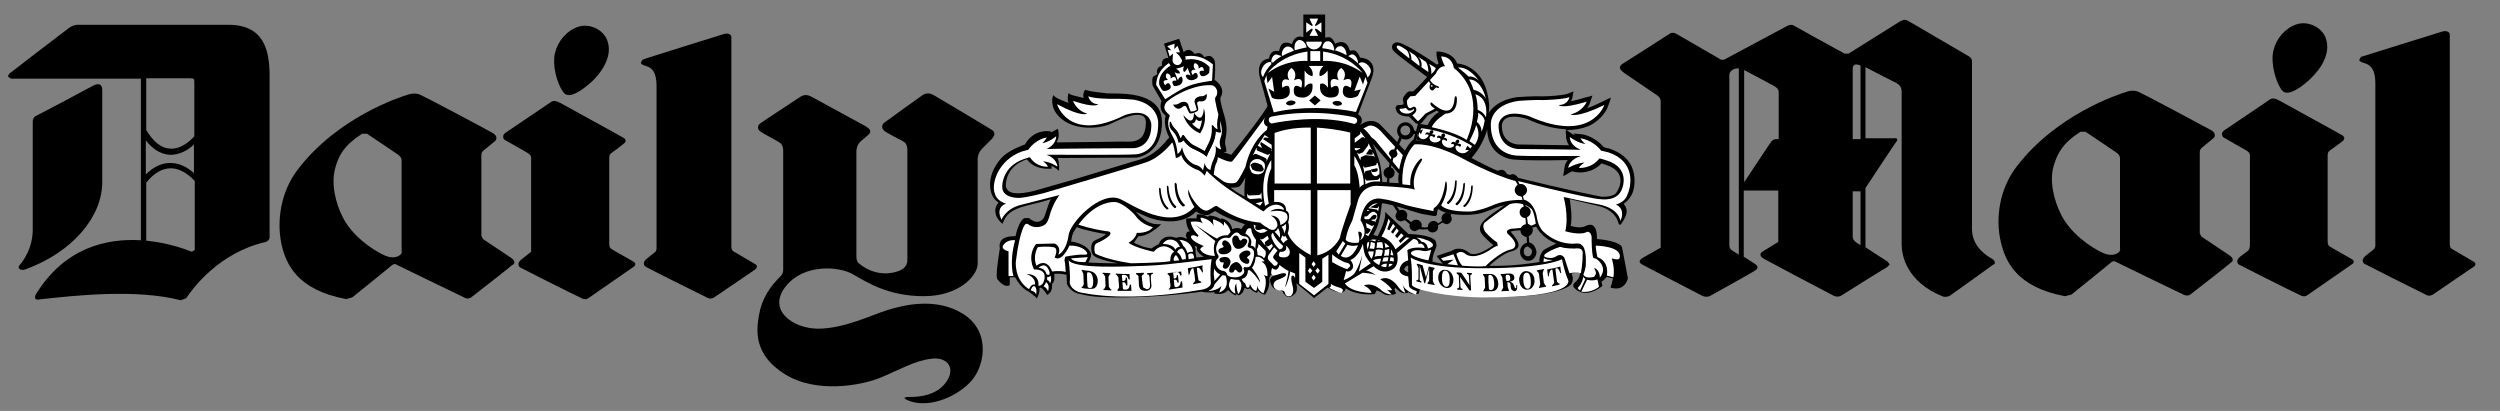 <svg width="146" height="24" viewBox="0 0 146 24" fill="none" xmlns="http://www.w3.org/2000/svg">
<rect x="0" y="0" width="146" height="24" fill="#808080" stroke="none"/>
<path d="M5.971 10.621V5.242C5.971 5.026 5.851 4.762 5.394 5.026C4.866 5.314 2.201 6.731 2.08 6.779C1.984 6.827 1.912 6.947 1.912 7.091V13.431C1.912 13.839 1.816 14.584 1.288 15.304C1.168 15.472 1 15.592 1.144 15.712C1.24 15.784 1.384 15.784 1.6 15.688C4.194 14.704 5.971 12.711 5.971 10.621Z" fill="black"/>
<path d="M108.655 8.124H108.198V4.018C108.198 3.873 108.246 3.657 108.655 3.825V8.124ZM108.655 14.32L108.463 14.2C108.391 14.152 108.198 14.031 108.198 13.815V11.174H108.655V14.32ZM103.876 8.124H103.708C103.612 8.124 103.492 8.196 103.444 8.268C103.396 8.316 102.339 9.925 101.859 10.645V4.09C102.171 4.258 103.54 4.978 103.612 5.026C103.78 5.122 103.876 5.218 103.876 5.41V8.124ZM101.547 14.872C101.354 14.752 101.21 14.656 101.162 14.632C101.066 14.56 100.994 14.488 100.994 14.32V4.378C100.994 4.162 101.234 3.97 101.547 3.994V14.872ZM116.339 15.112C116.195 15.04 115.163 14.488 115.163 13.383V3.561C115.163 3.489 115.138 3.393 114.994 3.297C114.85 3.225 111.44 1.208 111.368 1.184C111.248 1.136 111.176 1.136 110.912 1.28C110.696 1.424 108.487 2.793 107.958 3.129H107.718C107.142 2.817 104.836 1.544 104.764 1.496C104.644 1.424 104.548 1.448 104.404 1.496C104.308 1.544 101.258 3.177 100.682 3.489H100.514C100.058 3.225 97.993 2.024 97.896 1.976C97.824 1.928 97.68 1.88 97.536 1.952C97.392 2.048 94.847 3.681 94.751 3.729C94.678 3.777 94.582 3.873 94.606 3.994C94.63 4.09 94.751 4.186 94.919 4.306L96.792 5.578C96.96 5.699 96.984 5.819 96.984 5.963V14.464L95.927 15.064C95.855 15.112 95.591 15.28 95.903 15.448C96.071 15.544 98.617 16.865 99.409 17.273C99.553 17.345 99.722 17.345 99.841 17.297C100.49 16.937 102.435 15.857 102.483 15.808C102.603 15.736 102.747 15.592 102.507 15.424C102.435 15.376 102.147 15.184 101.835 14.992V11.126H103.852V14.127L102.915 14.704C102.843 14.752 102.675 14.92 103.011 15.112C103.131 15.184 106.109 16.769 107.046 17.249C107.214 17.345 107.406 17.345 107.55 17.249C108.222 16.817 110.168 15.616 110.216 15.592L110.36 15.448L110.24 15.28C110.168 15.232 109.447 14.776 108.943 14.44V10.982C109.303 10.429 110.72 8.292 110.768 8.244C110.816 8.172 110.816 8.076 110.696 8.076H108.943V3.921C109.495 4.21 110.696 4.834 110.768 4.858C110.936 4.954 111.056 5.098 111.056 5.362V14.296C111.056 14.896 111.344 16.481 113.482 17.321C113.554 17.345 113.746 17.345 113.866 17.273C114.442 16.865 116.363 15.496 116.411 15.448C116.507 15.448 116.579 15.28 116.339 15.112Z" fill="black"/>
<path d="M11.35 7.956C11.206 8.124 10.605 8.748 9.909 8.676C9.405 8.652 8.948 8.268 8.54 7.596V4.57H11.014C11.35 4.57 11.35 4.594 11.35 4.858V7.956ZM11.35 10.141C11.086 9.877 10.581 9.517 9.957 9.517C9.453 9.517 8.972 9.733 8.516 10.189V8.196C8.924 8.724 9.381 8.988 9.861 9.036C10.485 9.084 11.038 8.724 11.326 8.436V10.141H11.35ZM11.35 14.608L11.206 14.704C10.846 14.56 9.813 14.175 8.54 14.055V10.669C8.996 10.093 9.477 9.829 9.981 9.829C10.653 9.829 11.23 10.405 11.374 10.573V14.608H11.35ZM13.343 1.448H4.53C4.362 1.448 4.194 1.52 4.05 1.616C3.281 2.192 0.808 4.09 0.664 4.21C0.544 4.282 0.471 4.378 0.471 4.474L0.64 4.594H8.228V14.031C6.259 13.911 3.785 14.44 2.104 17.177C2.008 17.345 2.008 17.537 2.273 17.489C4.41 17.249 7.988 16.865 10.557 17.537L10.87 17.417C11.278 16.817 12.791 14.752 15.528 14.127C15.6 14.103 15.744 14.007 15.744 13.863V4.306C15.72 2.961 15.432 1.448 13.343 1.448Z" fill="black"/>
<path d="M23.477 14.704L23.429 14.824C23.333 14.944 23.021 15.16 22.468 14.92C21.724 14.584 20.523 13.743 19.995 12.639C19.635 11.918 19.299 10.765 19.587 9.781C19.779 9.084 20.091 8.484 21.148 7.812H21.436C21.868 8.1 23.189 8.988 23.285 9.06C23.381 9.133 23.453 9.253 23.453 9.349V14.704H23.477ZM29.889 15.088C29.769 14.992 28.544 14.2 28.208 13.959L28.112 13.767V9.06C28.112 8.916 28.16 8.868 28.232 8.796L28.904 8.244C29 8.172 29.072 7.956 28.808 7.788C28.496 7.596 24.726 5.602 24.534 5.53C24.366 5.458 24.149 5.434 23.885 5.506C23.237 5.699 19.731 6.875 17.425 9.853C16.369 11.198 16.153 12.951 16.441 14.271C16.705 15.448 17.377 16.937 20.211 17.465L20.571 17.369C21.099 16.937 22.78 15.592 22.877 15.496C22.997 15.4 23.093 15.4 23.189 15.472C23.285 15.52 26.335 17.009 27.151 17.393C27.271 17.465 27.415 17.441 27.511 17.369C28.04 16.961 29.769 15.616 29.889 15.496C30.105 15.4 30.081 15.232 29.889 15.088Z" fill="black"/>
<path d="M36.997 15.28C36.925 15.232 35.964 14.704 35.7 14.536C35.58 14.464 35.58 14.32 35.58 14.175V9.229C35.58 9.037 35.628 8.988 35.796 8.868C35.916 8.796 36.228 8.556 36.397 8.412C36.541 8.316 36.613 8.172 36.42 8.052C36.276 7.956 33.011 6.179 32.722 6.011C32.434 5.867 32.314 5.867 32.17 5.963C32.026 6.059 29.673 7.644 29.505 7.764C29.336 7.884 29.36 8.1 29.48 8.172C29.601 8.244 30.681 8.844 30.825 8.94C30.969 9.036 31.017 9.109 31.017 9.205V14.704C31.017 14.704 30.705 14.944 30.441 15.16C30.177 15.376 30.297 15.568 30.369 15.616C30.441 15.664 33.251 17.081 34.019 17.441C34.139 17.489 34.259 17.489 34.355 17.417C34.908 17.033 36.853 15.688 37.021 15.568C37.141 15.472 37.117 15.352 36.997 15.28Z" fill="black"/>
<path d="M33.971 5.242C34.379 4.954 34.764 4.618 35.052 4.21C35.46 3.657 35.724 2.961 35.436 2.289C35.172 1.688 34.379 1.352 33.755 1.568C33.107 1.784 32.578 2.385 32.41 3.105C32.242 3.825 32.53 4.858 32.866 5.338C33.083 5.674 33.419 5.602 33.971 5.242Z" fill="black"/>
<path d="M44.105 15.424C44.033 15.376 43.12 14.848 42.832 14.68C42.712 14.608 42.712 14.464 42.712 14.319V2.168C42.712 2 42.496 1.904 42.232 2C42.016 2.072 37.645 3.417 37.525 3.489L37.429 3.657C37.429 3.753 37.549 3.801 37.717 3.849C37.981 3.945 38.342 4.066 38.342 5.05V14.512C38.342 14.608 38.294 14.704 38.221 14.752C38.102 14.848 37.933 14.968 37.765 15.112C37.501 15.328 37.621 15.52 37.693 15.568C37.741 15.616 40.527 17.009 41.319 17.393C41.439 17.465 41.584 17.441 41.704 17.369C42.28 16.985 43.961 15.832 44.105 15.736C44.249 15.616 44.225 15.496 44.105 15.424Z" fill="black"/>
<path d="M57.865 7.548C57.745 7.476 54.671 5.626 54.527 5.554C54.287 5.434 54.119 5.41 53.879 5.554C53.735 5.65 51.766 7.067 51.645 7.163C51.477 7.283 51.477 7.5 51.645 7.644C51.789 7.764 52.63 8.196 52.726 8.244C52.87 8.316 52.99 8.46 52.99 8.748V15.208C52.99 15.208 53.014 15.592 52.582 15.784C52.174 15.976 51.165 16.193 50.181 15.4C50.036 15.304 50.013 15.088 50.013 14.992V8.82C50.013 8.82 50.013 8.46 50.277 8.244L50.589 7.98C50.781 7.812 51.021 7.668 50.565 7.379C50.445 7.307 47.539 5.723 47.395 5.65C47.155 5.53 46.987 5.506 46.747 5.65C46.602 5.747 44.513 7.115 44.393 7.211C44.225 7.331 44.225 7.548 44.393 7.668C44.537 7.788 45.378 8.22 45.474 8.292C45.618 8.364 45.738 8.508 45.738 8.796V15.736C45.738 15.976 45.642 16.073 45.594 16.121C44.969 16.745 44.489 17.417 44.321 18.426C44.153 19.363 44.057 20.731 45.81 21.836C47.659 23.013 50.325 22.508 51.429 22.052C52.534 21.596 53.398 21.067 54.407 20.947C55.392 20.827 55.848 21.572 55.2 22.388C54.527 23.253 53.206 23.181 53.086 23.181C52.966 23.181 52.582 23.205 53.062 23.397C54.119 23.829 55.68 23.301 56.616 22.364C57.505 21.5 57.913 19.41 56.28 18.354C54.671 17.321 52.726 17.826 51.813 18.114C50.877 18.402 49.292 19.194 47.779 19.194C46.266 19.194 44.753 18.066 45.93 16.673C46.987 15.4 49.004 15.544 49.82 16.024C50.661 16.505 51.886 17.297 53.951 17.297C56.016 17.297 57.097 16.096 57.097 15.4V9.253C57.097 9.253 57.097 8.94 57.361 8.676L57.937 8.1C58.033 7.98 58.225 7.74 57.865 7.548Z" fill="black"/>
<path d="M123.832 14.56L123.784 14.68C123.687 14.8 123.375 15.016 122.823 14.776C122.079 14.44 120.878 13.599 120.35 12.495C119.989 11.774 119.653 10.621 119.941 9.661C120.157 8.964 120.446 8.364 121.502 7.692H121.79C122.223 7.98 123.543 8.868 123.639 8.94C123.735 9.012 123.808 9.133 123.808 9.229V14.56H123.832ZM130.243 14.944C130.123 14.848 128.899 14.055 128.562 13.815L128.466 13.623V8.892C128.466 8.748 128.514 8.7 128.586 8.628L129.259 8.076C129.355 8.004 129.427 7.788 129.163 7.62C128.826 7.428 125.08 5.434 124.888 5.362C124.72 5.29 124.504 5.266 124.264 5.338C123.615 5.53 120.109 6.707 117.804 9.685C116.747 11.03 116.531 12.783 116.843 14.103C117.108 15.28 117.78 16.769 120.59 17.297L120.974 17.201C121.502 16.769 123.183 15.424 123.279 15.328C123.399 15.232 123.495 15.232 123.591 15.304C123.687 15.352 126.737 16.841 127.554 17.225C127.674 17.273 127.818 17.273 127.914 17.201C128.442 16.793 130.171 15.448 130.291 15.328C130.435 15.256 130.435 15.088 130.243 14.944Z" fill="black"/>
<path d="M137.351 15.136C137.279 15.088 136.319 14.56 136.055 14.392C135.935 14.32 135.935 14.175 135.935 14.031V9.085C135.935 8.892 135.983 8.844 136.151 8.724C136.271 8.652 136.583 8.412 136.775 8.268C136.895 8.172 136.991 8.052 136.799 7.908C136.655 7.812 133.389 6.035 133.101 5.867C132.837 5.723 132.693 5.723 132.549 5.819C132.405 5.915 130.051 7.5 129.883 7.62C129.715 7.74 129.739 7.956 129.859 8.028C129.979 8.1 131.06 8.724 131.204 8.796C131.348 8.892 131.396 8.964 131.396 9.06V14.296C131.396 14.464 131.348 14.584 131.3 14.632C131.18 14.728 130.988 14.872 130.82 14.992C130.555 15.208 130.676 15.4 130.748 15.448C130.82 15.496 133.629 16.913 134.398 17.273C134.518 17.321 134.638 17.321 134.734 17.249C135.286 16.865 137.231 15.52 137.4 15.4C137.496 15.304 137.472 15.208 137.351 15.136Z" fill="black"/>
<path d="M134.326 5.098C134.734 4.81 135.094 4.474 135.406 4.066C135.815 3.513 136.079 2.817 135.791 2.144C135.526 1.544 134.734 1.208 134.11 1.424C133.461 1.64 132.933 2.241 132.765 2.961C132.597 3.681 132.885 4.714 133.221 5.218C133.437 5.53 133.773 5.458 134.326 5.098Z" fill="black"/>
<path d="M144.46 15.28C144.388 15.232 143.475 14.704 143.187 14.536C143.067 14.464 143.067 14.319 143.067 14.175V2.024C143.067 1.856 142.851 1.76 142.587 1.856C142.37 1.928 138 3.273 137.88 3.321L137.784 3.489C137.784 3.585 137.904 3.633 138.072 3.681C138.336 3.777 138.72 3.897 138.72 4.882V14.344C138.72 14.44 138.672 14.536 138.6 14.584C138.48 14.68 138.312 14.8 138.144 14.944C137.88 15.16 138 15.352 138.072 15.4C138.144 15.448 140.906 16.841 141.698 17.225C141.818 17.297 141.962 17.273 142.082 17.201C142.659 16.817 144.316 15.664 144.484 15.568C144.604 15.472 144.58 15.352 144.46 15.28Z" fill="black"/>
<path d="M91.437 7.668L91.461 7.98C91.461 8.172 91.533 8.34 91.629 8.484L88.603 8.436C87.666 8.292 87.69 7.428 87.715 7.235C87.763 7.091 87.835 6.971 87.979 6.899C88.411 6.683 89.179 6.947 89.179 6.947C90.02 7.331 90.788 7.524 91.461 7.548L91.437 7.668ZM63.724 14.848C63.556 14.296 62.788 14.127 62.548 14.103L62.62 13.743C62.668 13.575 62.812 13.359 62.884 13.263C63.268 13.431 64.253 13.623 64.589 13.671C64.469 13.791 64.277 13.887 64.109 13.959L63.917 14.055C63.628 14.223 63.748 14.728 63.773 14.776C63.844 14.968 64.037 15.04 64.229 15.112L64.301 15.136L64.373 15.16C64.517 15.208 64.901 15.304 65.285 15.376C64.133 15.376 63.7 15.328 63.556 15.328C63.724 15.088 63.724 14.872 63.724 14.848ZM69.872 15.04L69.824 14.752V14.704V14.512L69.752 14.344L69.8 14.368C69.92 14.416 69.92 14.416 69.896 14.536V14.56V14.584C69.944 14.752 70.136 14.896 70.304 14.992L69.872 15.04ZM71.289 12.807C71.025 12.614 70.689 12.591 70.665 12.591H70.617L70.593 12.614L70.544 12.663C70.328 12.518 69.992 12.518 69.968 12.518H69.92L69.896 12.543L69.872 12.759C69.608 12.735 69.344 12.759 69.344 12.759H69.272V12.831C69.272 13.023 69.32 13.239 69.416 13.407L69.488 13.503L69.32 13.551L69.248 13.743L69.32 13.959L69.224 13.911C68.984 13.791 68.767 13.863 68.695 13.887C68.383 13.791 68.119 13.791 67.951 13.911C67.783 14.007 67.711 14.151 67.687 14.248L67.375 14.416L67.254 14.512C67.159 14.488 66.942 14.464 66.726 14.392C66.534 14.319 66.342 14.223 66.222 14.175L66.486 13.791C67.038 13.815 67.615 13.263 67.663 13.239L67.807 13.095H67.615C67.014 13.095 66.558 12.639 66.342 12.374C66.654 12.518 67.038 12.687 67.254 12.759C68.888 13.239 69.656 12.566 69.848 12.35C70.352 12.687 70.641 12.518 70.641 12.518C70.785 12.422 70.929 12.326 70.977 12.326C71.481 12.687 72.346 12.975 72.706 13.095C72.61 13.191 72.538 13.311 72.49 13.383C72.297 13.263 72.081 13.335 71.961 13.383C71.865 12.831 71.361 12.759 71.337 12.759H71.289V12.807ZM72.73 10.381C72.682 10.693 72.658 11.126 72.682 11.486L72.201 11.198C72.201 11.198 72.033 11.078 71.865 10.958C72.081 10.958 72.322 10.958 72.418 10.861C72.466 10.813 72.61 10.597 72.73 10.381ZM88.507 9.325C89.035 9.373 90.404 9.373 91.413 9.349H91.557C91.461 9.469 91.389 9.613 91.365 9.781L91.317 10.117L91.293 10.285L91.437 10.213L91.725 10.045L91.893 9.973L91.845 10.021L91.965 10.045L92.205 10.069C92.205 10.069 92.974 10.141 93.526 9.541C93.598 9.565 93.67 9.589 93.814 9.637C94.174 9.757 94.438 9.949 94.558 10.189C94.799 10.717 94.414 11.222 94.366 11.294C94.102 11.534 93.55 11.486 93.526 11.486C91.653 11.126 88.915 10.453 88.651 10.381C88.579 10.261 88.483 10.189 88.363 10.165L88.171 10.213L88.003 10.165C87.955 10.045 87.859 9.949 87.763 9.925C87.642 9.901 87.546 9.949 87.474 9.973C87.162 9.877 86.226 9.373 85.937 9.229C86.418 8.676 86.706 8.076 86.85 7.572C86.874 8.1 87.042 8.532 87.354 8.844C87.787 9.277 88.387 9.325 88.507 9.325ZM81.687 10.693L81.135 10.669L80.99 10.645L80.726 10.621C80.702 10.165 80.63 9.613 80.51 9.253C80.39 8.892 80.27 8.604 80.174 8.412L80.342 8.604C80.414 8.7 81.519 9.949 81.687 10.141C81.639 10.405 81.663 10.597 81.687 10.693ZM84.809 14.632L84.761 14.656C84.545 14.728 84.281 14.824 83.992 14.92L83.896 14.944L83.968 15.04L84.256 15.4C84.016 15.376 83.776 15.304 83.656 15.28C83.656 15.016 83.704 14.848 83.8 14.632C83.824 14.56 83.872 14.44 83.896 14.344L83.848 14.079C83.608 13.719 82.503 13.671 82.263 13.671L81.903 13.335L81.855 13.287L81.014 12.495L80.894 12.374V12.543C80.894 12.759 80.774 13.119 80.654 13.383C80.582 13.551 80.486 13.719 80.462 13.791L80.198 13.719L80.366 13.407C80.606 12.879 80.678 12.086 80.702 11.87C80.798 11.87 80.966 11.894 81.327 11.99L81.519 12.038C81.783 12.11 82.047 12.182 82.311 12.278C82.695 12.398 83.008 12.495 83.176 12.518L83.32 12.543C83.704 12.614 83.824 12.639 83.872 12.591L83.92 12.518C83.92 12.326 83.968 12.23 84.016 12.206C84.184 12.374 84.521 12.446 84.785 12.495L84.953 12.518C85.529 12.591 86.274 12.543 86.658 12.398L86.922 12.302C87.234 12.182 87.546 12.038 87.859 11.99C86.826 12.687 86.346 13.023 86.442 13.479C86.49 13.671 86.754 13.911 87.042 14.175L87.21 14.319C86.178 15.064 85.841 14.8 85.817 14.776C85.289 14.344 84.881 14.584 84.809 14.632ZM89.9 15.304C89.588 15.352 88.267 15.568 86.97 15.52C87.234 15.28 87.811 14.8 88.243 14.68C88.291 14.68 88.603 14.608 88.675 14.392C88.747 14.151 88.459 13.815 88.219 13.527L88.387 13.479L88.675 13.455C88.963 13.455 89.54 13.287 89.708 13.239C89.876 13.527 90.212 13.959 90.884 14.223C90.62 14.344 90.188 14.56 90.116 14.632C90.092 14.68 89.876 14.896 89.9 15.304ZM82.239 15.904C82.023 15.832 81.999 15.712 81.999 15.712L82.095 15.568L82.239 15.496C82.239 15.688 82.239 15.832 82.239 15.904ZM95.303 9.757C95.087 9.253 94.63 8.892 93.982 8.676L93.766 8.628L93.646 8.58C93.094 7.932 92.397 7.836 92.325 7.836L92.037 7.812L91.893 7.788L91.965 7.908L91.797 7.812L91.533 7.62L91.485 7.596C91.941 7.596 92.349 7.524 92.733 7.379C93.598 6.995 93.886 6.299 93.91 6.203L94.03 5.867L94.078 5.698L93.91 5.771L93.574 5.939C93.238 6.107 92.95 6.227 92.685 6.323C92.805 6.155 92.853 6.011 92.853 6.011L92.95 5.723L92.998 5.578L92.853 5.626L92.565 5.698C92.253 5.795 91.989 5.867 91.749 5.915L91.821 5.723L91.869 5.458L91.893 5.338L91.773 5.386L91.533 5.482C91.221 5.578 90.404 5.626 90.116 5.626C89.54 5.602 88.603 5.674 88.579 5.674C87.642 5.819 87.21 6.227 86.994 6.515L86.946 6.611C86.97 6.323 86.97 6.155 86.97 6.155C86.802 3.921 85.361 3.729 85.097 3.705C84.833 3.009 83.968 3.009 83.968 3.009H83.896V3.081C83.872 3.297 83.968 3.585 84.016 3.705L83.92 3.777C83.656 3.585 82.287 2.673 81.759 2.505C81.519 2.433 81.423 2.505 81.351 2.577C81.255 2.697 81.303 2.865 81.351 2.937C81.495 3.153 82.984 4.21 83.344 4.498C83.032 4.858 82.576 5.314 82.527 5.338H82.455H82.287C82.119 5.386 81.951 5.698 81.951 5.698C81.903 5.771 81.951 5.963 81.975 6.083C81.831 6.155 81.711 6.131 81.711 6.131L81.567 6.155L81.495 6.299L81.567 6.515C81.735 6.803 82.167 6.803 82.287 6.803L82.695 7.211H82.719C82.912 7.307 83.032 7.187 83.032 7.163L83.392 6.731L83.896 6.467L84.04 6.539C83.632 6.779 83.44 7.163 83.368 7.307C83.2 7.283 82.888 7.235 82.888 7.235H82.816L82.792 7.307L82.551 8.148C82.335 8.292 82.143 8.628 82.047 8.796L81.711 8.436L81.615 8.316L80.702 7.379C80.534 7.187 80.342 7.067 80.102 7.067C79.766 7.043 79.478 7.259 79.358 7.355C79.454 7.283 79.526 7.187 79.526 7.067C79.55 6.923 79.478 6.779 79.358 6.707L79.31 6.683L80.126 4.522C80.318 3.994 80.15 3.705 79.982 3.561C79.814 3.417 79.574 3.369 79.43 3.369C79.334 3.129 79.213 2.961 79.045 2.937L78.829 2.961C78.757 2.697 78.637 2.529 78.469 2.481C78.277 2.409 78.085 2.505 77.965 2.553C77.893 2.337 77.773 2.216 77.653 2.168L77.388 2.192V0.848H76.116V2.168C75.948 2.12 75.803 2.12 75.707 2.192C75.539 2.288 75.491 2.457 75.443 2.577C75.251 2.481 75.059 2.457 74.939 2.529C74.771 2.625 74.723 2.865 74.699 2.985C74.531 2.961 74.387 2.961 74.291 3.057C74.147 3.153 74.123 3.321 74.123 3.417C73.906 3.441 73.738 3.537 73.642 3.681C73.402 4.042 73.594 4.57 73.594 4.594C73.594 4.594 73.978 5.963 74.026 6.179C73.882 6.539 72.49 8.316 71.913 9.036L71.457 8.892L71.577 8.868L71.625 8.844V8.796C71.601 8.676 71.601 8.604 71.577 8.532C71.529 8.388 71.529 8.292 71.601 7.932C71.721 7.307 71.457 6.635 71.457 6.611C71.265 5.987 71.265 5.771 71.265 5.723C71.361 5.554 71.409 5.386 71.361 5.218C71.289 4.93 71.025 4.714 70.929 4.666C70.953 4.45 71.001 3.705 70.929 3.537C70.881 3.393 70.785 3.321 70.689 3.273C70.544 3.249 70.424 3.297 70.328 3.345C70.256 3.201 70.16 3.129 70.064 3.105C69.944 3.081 69.824 3.129 69.776 3.153C69.656 3.009 69.536 2.913 69.416 2.913C69.296 2.913 69.176 2.985 69.128 3.057L68.888 2.337L68.864 2.264L68.791 2.288L68.047 2.529L67.975 2.553L67.999 2.625L68.239 3.393C68.095 3.369 67.999 3.417 67.927 3.489C67.831 3.585 67.855 3.753 67.855 3.849C67.735 3.873 67.663 3.921 67.615 3.993C67.543 4.114 67.567 4.258 67.591 4.33L67.351 4.474C67.254 4.618 67.302 4.834 67.302 4.93V4.954C67.302 5.002 67.495 5.314 67.831 5.891C67.663 6.395 67.927 6.635 68.047 6.731L68.071 6.755C67.927 7.307 68.191 7.86 68.287 8.028L68.215 8.1C67.879 8.508 67.351 9.157 66.294 9.397L62.572 10.525L60.723 11.054C59.93 11.294 58.946 11.462 58.778 10.982L58.754 10.958C58.73 10.909 58.706 10.573 58.898 10.165C59.09 9.757 59.474 9.469 59.978 9.301C60.074 9.469 60.459 9.901 61.347 9.853H61.419V9.781L61.395 9.685C61.539 9.733 61.587 9.781 61.659 9.829L61.755 9.901L61.851 9.973V9.853C61.851 9.805 61.875 9.445 61.755 9.229L66.366 9.205C66.39 9.205 67.903 9.036 67.855 7.091C67.831 5.482 65.862 5.458 64.925 5.458C64.733 5.458 64.613 5.458 64.517 5.434L64.301 5.41C64.037 5.386 63.556 5.314 63.46 5.266L63.388 5.242L63.34 5.29C63.292 5.386 63.22 5.554 63.292 5.723C62.908 5.626 62.548 5.554 62.5 5.506L62.404 5.434L62.38 5.53C62.38 5.554 62.308 5.795 62.404 6.011C62.068 5.891 61.683 5.723 61.611 5.65L61.515 5.554L61.467 5.698C61.467 5.723 61.275 6.419 62.092 7.019C62.908 7.62 64.277 7.524 64.901 7.211C65.261 7.043 66.318 6.515 66.75 6.779C66.87 6.851 66.942 7.019 66.918 7.235C66.87 8.316 66.174 8.292 65.646 8.268H65.454C65.454 8.268 62.428 8.316 61.707 8.316C61.779 8.196 61.875 7.956 61.803 7.62L61.779 7.524L61.683 7.572L61.371 7.74L61.395 7.692L61.299 7.668C61.299 7.668 60.386 7.5 59.858 8.436C59.738 8.484 59.09 8.7 58.633 9.084C58.297 9.373 57.697 10.165 57.841 11.054C57.913 11.534 58.177 11.75 58.321 11.822C58.177 11.99 58.105 12.182 58.129 12.374C58.153 12.735 58.441 12.975 58.465 12.999L58.537 13.071L58.586 12.975C58.826 12.374 59.282 12.158 60.315 11.918C60.747 11.822 61.155 11.702 61.371 11.63C61.251 11.846 61.179 12.11 61.107 12.326C61.035 12.518 60.987 12.711 60.915 12.783C60.651 13.071 60.362 12.951 60.122 12.759L60.098 12.735H59.834C59.522 12.879 59.354 13.575 59.306 13.791C58.898 13.791 58.609 13.863 58.465 14.055C58.345 14.223 58.369 14.44 58.393 14.488C58.297 15.112 58.129 16.169 58.249 16.313C58.633 16.793 58.898 16.697 58.922 16.673L58.97 16.649V16.601V16.193H59.282C59.642 16.841 60.002 17.009 60.05 17.009L60.483 17.345L60.555 17.441L60.603 17.321C60.627 17.273 60.747 17.009 60.699 16.817L60.795 16.793C60.843 16.817 60.987 16.961 61.107 17.153L61.155 17.225L61.227 17.177C61.467 17.009 61.443 16.697 61.443 16.577C61.611 16.433 61.587 16.145 61.563 16C61.851 15.953 62.163 16.024 62.284 16.049L62.308 16.529V16.553V16.577C62.524 17.105 63.076 17.177 63.124 17.177C63.388 17.249 63.773 17.321 64.277 17.345H64.325C65.165 17.393 66.198 17.369 67.062 17.321C68.623 17.249 70.064 17.057 70.16 17.033C70.52 17.105 70.785 17.081 70.929 17.057L70.905 17.129L71.001 17.153C71.385 17.225 71.625 17.057 71.721 16.937C71.889 17.129 72.105 17.225 72.105 17.225L72.153 17.249L72.201 17.201L72.225 17.177L72.297 17.225L72.346 17.249L72.394 17.225C72.586 17.129 72.634 16.961 72.682 16.817L72.874 16.889L72.994 16.841C73.114 16.985 73.306 17.081 73.354 17.081L73.402 17.105L73.426 17.057L73.474 16.985C73.618 17.153 73.834 17.201 73.834 17.201H73.882L73.906 17.153C74.147 16.841 74.147 16.433 74.123 16.217L74.147 16.193L74.219 16.049L74.411 16.073C74.219 16.193 74.123 16.289 74.195 16.505C74.291 16.817 74.411 16.913 74.795 16.961L74.891 17.009C74.915 17.057 74.939 17.129 75.059 17.249C75.155 17.345 75.275 17.369 75.395 17.321C75.563 17.249 75.731 17.081 75.731 16.913C75.755 16.769 75.731 16.673 75.707 16.553L75.803 16.625C75.996 16.769 76.692 17.345 76.692 17.369L76.74 17.417L76.788 17.369L77.532 16.793C77.989 17.081 78.253 17.081 78.373 17.081L78.541 16.985L78.589 16.841C79.31 17.297 80.198 17.177 80.246 17.177H80.27L80.294 17.153L80.39 16.961C80.534 16.985 80.702 17.081 80.75 17.129C81.014 17.345 81.447 17.177 81.471 17.177L81.519 17.153V17.105L81.447 16.937L81.471 16.793L81.639 16.937C81.831 17.177 82.143 17.129 82.167 17.105H82.215L82.239 17.057C82.503 17.249 82.816 17.153 82.816 17.153H82.84L82.864 17.129L82.936 16.841C84.785 17.417 87.522 17.345 87.546 17.345C91.197 17.321 91.749 16.625 91.749 16.601C91.893 16.409 91.845 16.193 91.845 16.169L91.773 15.976C91.989 15.928 92.181 15.928 92.277 15.928C92.277 16.024 92.253 16.265 91.965 16.505C91.845 16.601 91.869 16.745 91.917 16.793C92.589 17.537 93.55 16.721 93.55 16.721L93.574 16.697V16.649L93.526 16.457C93.646 16.385 93.766 16.241 93.838 16.169L94.198 16.265C94.15 16.505 94.078 16.721 94.078 16.721L94.054 16.793L94.126 16.817C94.342 16.865 94.534 16.865 94.703 16.769C94.991 16.601 95.063 16.289 95.063 16.265V16.241V16.217L94.727 14.44C94.582 14.103 93.598 13.983 93.262 13.959C93.262 13.767 93.262 13.311 93.022 13.167C92.901 13.095 92.781 13.119 92.613 13.191C92.325 13.359 91.893 13.239 91.725 13.191C91.749 13.119 91.773 12.903 91.773 12.639C91.773 12.35 91.701 11.846 91.677 11.63C92.109 11.726 92.253 11.774 92.685 11.87L93.286 12.014C94.15 12.206 94.39 12.711 94.438 12.807L94.534 13.071L94.558 13.119H94.606C94.654 13.119 94.654 13.119 94.823 12.855C94.967 12.591 95.063 12.35 94.943 12.086L94.823 11.894C95.135 11.702 95.279 11.39 95.303 11.342C95.447 11.078 95.567 10.381 95.303 9.757Z" fill="black"/>
<path d="M79.358 6.779H79.334V6.755L79.358 6.779Z" fill="black"/>
<path d="M76.74 1.088H76.476L76.596 1.352L76.668 1.472L76.62 1.52L76.5 1.448L76.284 1.304V1.592V1.904L76.5 1.736L76.62 1.664L76.668 1.736L76.596 1.856L76.476 2.096H76.74H76.98L76.86 1.856L76.788 1.736L76.836 1.664L76.956 1.736L77.172 1.904V1.592V1.304L76.956 1.448L76.836 1.52L76.788 1.472L76.86 1.352L76.98 1.088H76.74Z" fill="white"/>
<path d="M75.155 2.721C74.963 2.769 74.819 3.009 74.867 3.273C75.083 3.153 75.299 3.057 75.563 2.961C75.491 2.793 75.323 2.697 75.155 2.721Z" fill="white"/>
<path d="M76.308 2.769C76.26 2.505 76.044 2.313 75.852 2.337C75.659 2.385 75.563 2.625 75.611 2.913V2.937C75.852 2.865 76.068 2.817 76.308 2.769Z" fill="white"/>
<path d="M77.917 2.889C77.893 2.601 77.725 2.385 77.532 2.409C77.364 2.409 77.244 2.577 77.22 2.817C77.46 2.841 77.701 2.889 77.917 2.961V2.889Z" fill="white"/>
<path d="M78.637 3.177C78.613 2.889 78.445 2.673 78.253 2.697C78.133 2.697 78.013 2.793 77.965 2.937C78.205 3.009 78.421 3.105 78.637 3.225V3.177Z" fill="white"/>
<path d="M76.74 2.889C76.98 2.889 77.196 2.673 77.196 2.433H76.284C76.284 2.673 76.5 2.889 76.74 2.889Z" fill="white"/>
<path d="M73.906 14.656L73.498 14.248L73.474 14.416L73.402 14.56L73.45 14.896L73.642 14.944C73.762 14.992 73.81 15.088 73.81 15.088C73.978 14.92 73.906 14.656 73.906 14.656Z" fill="white"/>
<path d="M59.282 14.031C58.922 15.352 59.186 16.121 59.186 16.121H58.898V14.68C58.369 14.536 58.609 14.296 58.609 14.296C58.85 13.959 59.282 14.031 59.282 14.031Z" fill="white"/>
<path d="M60.459 16.745C60.579 16.937 60.507 17.201 60.507 17.201C60.459 17.009 60.194 16.961 60.194 16.961C60.315 16.577 60.459 16.745 60.459 16.745Z" fill="white"/>
<path d="M60.939 16.721C61.059 16.601 61.083 16.481 61.083 16.481C61.347 16.625 61.203 17.009 61.203 17.009C61.131 16.793 60.939 16.721 60.939 16.721Z" fill="white"/>
<path d="M60.651 15.64C61.059 15.664 61.107 16 61.107 16C61.323 16.169 61.299 15.905 61.299 15.905C61.083 15.184 60.651 15.64 60.651 15.64Z" fill="white"/>
<path d="M61.155 16.169C61.275 16.217 61.347 16.097 61.347 16.097C61.443 16.337 61.323 16.553 61.323 16.553C61.275 16.361 61.155 16.361 61.155 16.361V16.169Z" fill="white"/>
<path d="M61.707 15.088C62.115 15.16 62.452 14.344 62.452 14.344C63.1 14.319 63.388 14.632 63.388 14.632C63.676 14.92 63.292 14.872 63.292 14.872C62.884 14.848 62.212 14.992 62.212 14.992L62.164 15.184C62.212 15.352 62.236 15.88 62.236 15.88C61.899 15.784 61.443 15.856 61.443 15.856C61.107 14.992 60.531 15.52 60.531 15.52C60.291 14.944 60.603 14.44 60.603 14.44C60.675 14.416 61.155 14.368 61.539 14.44C61.851 14.512 61.587 15.04 61.587 15.04L61.707 15.088Z" fill="white"/>
<path d="M62.404 15.184C62.668 15.712 65.718 15.568 66.966 15.52C67.927 15.472 67.927 15.472 70.761 15.136C70.641 15.76 70.713 16.481 70.713 16.481C70.761 16.817 70.208 16.913 70.208 16.913C65.79 17.681 63.388 17.129 63.388 17.129C62.596 17.057 62.452 16.601 62.476 16.457C62.524 15.976 62.404 15.184 62.404 15.184Z" fill="white"/>
<path d="M67.903 14.248C68.239 13.767 68.695 14.103 68.695 14.103C68.791 14.175 68.912 14.416 68.912 14.416C68.695 14.416 68.647 14.584 68.647 14.584C68.479 14.223 67.903 14.248 67.903 14.248Z" fill="white"/>
<path d="M68.551 15.232C68.503 15.016 68.671 14.896 68.671 14.896C68.791 14.992 68.863 15.208 68.863 15.208L68.551 15.232Z" fill="white"/>
<path d="M68.743 14.728C68.96 14.848 69.032 15.16 69.032 15.16L69.248 15.136C69.296 14.728 69.032 14.512 69.032 14.512C68.791 14.536 68.743 14.728 68.743 14.728Z" fill="white"/>
<path d="M68.864 14.007C68.984 14.079 69.104 14.368 69.104 14.368C69.272 14.488 69.344 14.776 69.344 14.776C69.488 14.68 69.68 14.704 69.68 14.704C69.56 13.983 68.864 14.007 68.864 14.007Z" fill="white"/>
<path d="M69.392 14.872L69.416 15.136L69.728 15.088C69.752 14.944 69.656 14.824 69.656 14.824C69.488 14.752 69.392 14.872 69.392 14.872Z" fill="white"/>
<path d="M71.481 12.951V13.191C71.337 12.951 70.857 12.807 70.857 12.807C70.809 12.903 70.881 13.191 70.881 13.191C70.641 12.735 70.112 12.711 70.112 12.711C70.112 12.903 70.256 13.047 70.256 13.047C70.016 12.879 69.536 12.951 69.536 12.951C69.608 13.407 69.992 13.743 69.992 13.743L69.944 13.839C69.656 13.647 69.56 13.791 69.56 13.791V13.887C69.704 14.152 70.304 14.368 70.304 14.368C70.136 14.44 70.088 14.56 70.088 14.56C70.304 14.968 70.953 14.944 70.953 14.944C70.833 14.56 70.905 14.223 70.977 14.079L69.752 13.095C69.752 13.095 70.713 13.767 71.073 13.935C71.337 13.695 71.697 13.743 71.697 13.743L71.865 13.551C71.817 13.215 71.481 12.951 71.481 12.951Z" fill="white"/>
<path d="M71.121 14.872C70.929 14.536 71.073 14.296 71.073 14.296C71.217 13.815 71.673 13.887 71.673 13.887C71.841 13.935 71.889 13.815 71.889 13.815C72.201 13.407 72.37 13.647 72.37 13.647C72.466 13.791 72.754 13.815 72.754 13.815C73.042 13.887 72.898 14.223 72.898 14.223C72.802 14.416 72.946 14.464 72.946 14.464C73.546 14.536 73.042 15.496 73.042 15.496C72.946 15.664 72.682 15.592 72.682 15.592L72.61 15.664C72.73 15.88 72.61 16 72.61 16C72.394 16.241 72.081 16.193 72.081 16.193C71.673 16.193 71.649 16 71.649 16C71.601 15.808 71.361 15.808 71.361 15.808C71.025 15.712 71.001 15.376 71.001 15.376C70.977 15.208 71.097 15.112 71.097 15.112C71.241 14.992 71.121 14.872 71.121 14.872Z" fill="white"/>
<path d="M71.745 14.151C71.433 13.863 71.337 14.2 71.385 14.296C71.409 14.344 71.577 14.416 71.313 14.488C71.073 14.536 71.121 14.848 71.385 14.848C71.649 14.872 71.841 14.752 71.889 14.632C71.937 14.56 71.937 14.344 71.745 14.151Z" fill="black"/>
<path d="M72.73 14.32C73.018 13.959 72.658 13.887 72.562 13.959C72.514 13.983 72.442 14.175 72.346 13.911C72.273 13.647 71.961 13.743 71.961 14.007C71.961 14.296 72.105 14.488 72.201 14.512C72.321 14.56 72.562 14.536 72.73 14.32Z" fill="black"/>
<path d="M72.634 15.352C72.994 15.544 72.994 15.208 72.922 15.136C72.898 15.112 72.73 15.064 72.922 14.944C73.138 14.824 72.994 14.584 72.754 14.632C72.514 14.68 72.37 14.848 72.37 14.944C72.37 15.04 72.418 15.232 72.634 15.352Z" fill="black"/>
<path d="M71.817 15.616C71.673 16 72.009 15.953 72.057 15.857C72.081 15.832 72.105 15.64 72.249 15.832C72.394 16.025 72.61 15.857 72.538 15.64C72.466 15.424 72.273 15.28 72.177 15.304C72.081 15.328 71.889 15.4 71.817 15.616Z" fill="black"/>
<path d="M71.433 15.016C71.073 15.064 71.241 15.304 71.337 15.328C71.385 15.328 71.529 15.256 71.433 15.472C71.337 15.664 71.577 15.784 71.721 15.616C71.865 15.448 71.889 15.256 71.841 15.184C71.793 15.088 71.673 14.968 71.433 15.016Z" fill="black"/>
<path d="M72.73 13.647C72.73 13.647 72.802 13.359 72.922 13.335C73.042 13.311 73.066 13.359 73.066 13.359C73.114 13.743 73.354 14.007 73.354 14.007L73.306 14.536C73.258 14.344 73.042 14.344 73.042 14.344C73.21 13.863 72.73 13.647 72.73 13.647Z" fill="white"/>
<path d="M71.577 16.097L71.385 16.073L70.929 16.601C70.881 16.889 70.544 17.009 70.544 17.009C71.241 16.937 71.337 16.673 71.337 16.673C71.289 16.889 71.193 17.081 71.193 17.081C71.889 16.865 71.577 16.097 71.577 16.097Z" fill="white"/>
<path d="M71.889 16.289C72.177 16.361 72.346 16.337 72.346 16.337C72.706 16.673 72.322 17.177 72.322 17.177C72.201 16.937 72.201 16.553 72.201 16.553C72.033 16.769 72.153 17.153 72.153 17.153C71.841 17.033 71.769 16.697 71.769 16.697C71.769 16.433 71.889 16.289 71.889 16.289Z" fill="white"/>
<path d="M73.666 15.28L73.858 15.256C73.858 15.256 73.594 14.896 73.33 15.016C73.33 15.016 73.306 15.4 73.114 15.64C73.21 15.76 73.57 16.217 73.594 16.505C73.594 16.505 73.282 15.976 72.946 15.76L72.874 15.808C72.874 15.808 72.898 16.217 72.514 16.289C72.514 16.289 72.586 16.505 72.706 16.529L72.802 16.769C72.802 16.769 72.97 16.913 72.994 16.577C72.994 16.577 73.114 16.937 73.354 16.985C73.354 16.985 73.45 16.889 73.402 16.625C73.402 16.625 73.45 16.985 73.786 17.129C73.786 17.129 74.099 16.409 73.786 16.024C73.786 16.024 73.858 16.121 74.026 16.121C74.002 16.145 74.099 15.472 73.666 15.28Z" fill="white"/>
<path d="M74.843 13.239C75.011 13.191 75.083 13.071 75.083 13.071C75.179 13.335 74.987 13.647 74.987 13.647C75.011 13.407 74.819 13.239 74.843 13.239Z" fill="white"/>
<path d="M74.435 13.527C74.603 13.479 74.627 13.311 74.627 13.311C74.795 13.527 74.747 13.887 74.747 13.887C74.603 13.695 74.435 13.527 74.435 13.527Z" fill="white"/>
<path d="M74.243 9.349V9.829C73.81 10.717 74.099 11.894 74.099 11.894C73.954 11.966 73.882 12.038 73.882 12.038C73.498 10.285 74.243 9.349 74.243 9.349Z" fill="white"/>
<path d="M75.876 16.577L76.74 17.249L77.581 16.577V14.872L77.22 15.112V16.457L76.74 16.817L76.236 16.457V15.04L75.876 14.776V16.577Z" fill="white"/>
<path d="M76.596 15.424L76.716 15.592L76.836 15.424L76.716 15.256L76.596 15.424Z" fill="white"/>
<path d="M76.596 16.217L76.716 16.385L76.836 16.217L76.716 16.049L76.596 16.217Z" fill="white"/>
<path d="M76.38 15.808L76.5 15.976L76.644 15.808L76.5 15.64L76.38 15.808Z" fill="white"/>
<path d="M76.812 15.808L76.956 15.976L77.076 15.808L76.956 15.64L76.812 15.808Z" fill="white"/>
<path d="M75.107 14.344C75.203 14.776 74.747 14.704 74.747 14.704C74.579 15.016 74.819 15.016 74.819 15.016C75.179 15.088 75.347 14.92 75.323 14.68C75.275 14.464 75.107 14.344 75.107 14.344Z" fill="white"/>
<path d="M74.267 13.887C74.195 13.647 74.339 13.599 74.339 13.599C74.483 14.007 74.915 14.344 74.915 14.344C74.963 14.536 74.723 14.56 74.723 14.56C74.387 14.271 74.267 13.887 74.267 13.887Z" fill="white"/>
<path d="M74.795 13.983L74.891 13.743L74.987 13.839L75.059 13.767L75.203 14.007C75.035 14.055 74.963 14.2 74.963 14.2C74.843 14.079 74.795 13.983 74.795 13.983Z" fill="white"/>
<path d="M78.037 14.68L78.181 14.872L78.565 14.223L78.421 14.079L78.037 14.68Z" fill="white"/>
<path d="M78.685 14.296L78.301 14.944C78.925 15.352 79.309 14.319 79.309 14.319C78.949 14.416 78.685 14.296 78.685 14.296Z" fill="white"/>
<path d="M79.093 9.109V9.661C79.358 10.069 79.406 10.982 79.406 10.982C79.406 10.982 79.406 10.934 79.526 10.838L79.646 10.765C79.646 9.877 79.093 9.109 79.093 9.109Z" fill="white"/>
<path d="M78.541 16.553C78.901 17.105 80.102 17.105 80.102 17.105C79.982 16.793 79.646 16.673 79.646 16.673C80.174 16.457 80.654 16.937 80.654 16.937C80.942 17.201 81.279 17.201 81.279 17.201C81.135 17.033 80.99 16.913 80.99 16.913C81.159 16.985 81.303 16.937 81.303 16.937C81.111 16.625 80.606 16.313 80.606 16.313C81.159 16.025 81.615 16.697 81.615 16.697C81.855 17.057 82.071 17.105 82.071 17.105L81.903 16.601C82.071 17.057 82.695 17.201 82.695 17.201L82.743 17.009C82.239 16.841 82.287 16.673 82.287 16.673L82.239 16.145C81.663 16.049 81.735 15.736 81.735 15.736C81.807 15.28 82.239 15.208 82.239 15.208L82.191 14.608C82.527 14.368 83.2 14.488 83.2 14.488C83.128 14.127 82.84 14.248 82.84 14.248C82.84 13.935 82.527 13.959 82.527 13.959L81.591 14.776C81.735 15.52 81.351 15.712 81.351 15.712C80.702 16.121 80.222 15.544 80.222 15.544L79.79 15.808C80.03 15.808 80.438 16.145 80.438 16.121C80.198 15.953 79.574 15.928 79.574 15.928L78.541 16.553Z" fill="white"/>
<path d="M79.838 14.44C79.934 15.4 80.823 15.592 80.823 15.592C81.399 15.664 81.399 15.208 81.399 15.208C81.399 14.007 80.198 13.983 80.198 13.983C79.718 14.031 79.838 14.44 79.838 14.44Z" fill="white"/>
<path d="M83.392 14.512C84.04 14.344 83.416 14.055 83.416 14.055C82.864 13.839 82.743 13.887 82.743 13.887C82.936 13.983 83.032 14.127 83.032 14.127C83.344 14.127 83.392 14.512 83.392 14.512Z" fill="white"/>
<path d="M83.416 15.208L83.584 14.584C83.224 14.728 83.008 14.632 83.008 14.632C82.624 14.56 82.479 14.68 82.479 14.68C82.047 14.944 83.44 15.208 83.416 15.208Z" fill="white"/>
<path d="M84.16 15.088L84.281 15.232L84.905 15.16L84.521 15.424L85.145 15.496L84.881 14.848L84.16 15.088Z" fill="white"/>
<path d="M78.589 14.007C78.781 14.248 79.334 14.175 79.334 14.175C79.43 14.055 79.358 13.791 79.358 13.791C79.309 13.599 79.334 13.527 79.334 13.527C79.718 13.527 79.43 14.031 79.43 14.031C80.006 13.671 79.454 12.855 79.454 12.855C79.718 11.318 80.678 11.606 80.774 11.63C81.159 11.654 82.143 11.99 82.143 11.99C82.503 12.086 83.656 12.326 83.704 12.326C83.752 12.302 83.656 12.206 83.8 12.11C84.28 11.774 84.4 10.717 84.4 10.717C84.4 10.549 84.472 10.621 84.472 10.621C84.617 11.27 84.16 11.99 84.16 11.99C84.545 12.422 85.937 12.35 85.937 12.35C86.634 12.254 87.282 11.942 87.282 11.942C88.099 11.63 88.915 11.678 88.915 11.678L88.867 11.486C88.219 11.198 88.675 10.861 88.675 10.861L88.507 10.573C87.162 10.213 85.505 9.301 85.505 9.301C83.584 8.268 82.6 8.436 82.6 8.436C81.759 9.301 81.903 10.765 81.903 10.765L82.359 10.813C82.311 9.805 82.96 9.277 82.96 9.277C83.128 9.205 83.008 9.421 83.008 9.421C82.335 10.405 82.624 11.078 82.624 11.078C82.335 10.934 80.582 10.861 80.582 10.861C79.526 10.742 79.309 11.702 79.309 11.702L78.973 12.879C78.613 13.575 78.589 14.007 78.589 14.007Z" fill="white"/>
<path d="M81.711 9.901C81.783 9.493 81.927 9.06 81.927 9.06L80.774 7.812C80.198 7.115 79.862 7.379 79.862 7.379L79.622 7.5C79.886 7.692 80.078 8.004 80.078 8.004L80.318 8.196L81.711 9.901Z" fill="white"/>
<path d="M82.311 3.417C82.287 2.985 82.119 2.913 82.119 2.913C81.663 2.577 81.591 2.673 81.591 2.673C81.471 2.793 81.831 3.033 81.831 3.033L82.311 3.417Z" fill="white"/>
<path d="M82.888 3.849C82.96 3.489 82.6 3.201 82.6 3.201L82.263 2.985C82.431 3.129 82.431 3.489 82.431 3.489L82.888 3.849Z" fill="white"/>
<path d="M83.008 3.921L83.416 4.21C83.416 3.801 83.272 3.609 83.272 3.609L82.816 3.321C83.104 3.561 83.008 3.921 83.008 3.921Z" fill="white"/>
<path d="M82.095 6.299C81.807 6.395 81.711 6.323 81.735 6.371C81.783 6.659 82.215 6.635 82.215 6.635C82.407 6.635 82.576 6.443 82.576 6.443V6.347C82.407 6.515 82.263 6.443 82.239 6.443L82.095 6.299Z" fill="white"/>
<path d="M82.792 7.067L82.479 6.731C82.479 6.731 82.84 6.515 82.671 6.275C82.6 6.155 82.407 6.323 82.335 6.323C82.191 6.299 82.143 5.963 82.167 5.867L82.359 5.626L82.647 5.602L83.848 4.306C84.064 3.801 84.4 3.873 84.4 3.873C84.28 3.729 84.16 3.297 84.16 3.297C84.833 3.297 84.905 3.97 84.905 3.97C86.922 5.578 85.649 8.172 85.649 8.172C85.001 7.716 83.608 7.428 83.608 7.428C83.824 6.971 84.424 6.635 84.424 6.635C85.217 6.611 85.073 5.675 85.073 5.675C85.001 5.53 84.953 5.699 84.953 5.699C84.857 7.211 83.632 6.011 83.632 6.011C83.536 5.915 83.536 6.083 83.536 6.083C83.584 6.227 83.8 6.347 83.8 6.347L83.248 6.635L82.864 7.043L82.792 7.067Z" fill="white"/>
<path d="M83.464 3.729L83.848 3.97C83.8 4.162 83.584 4.33 83.584 4.33C83.632 4.042 83.464 3.729 83.464 3.729Z" fill="white"/>
<path d="M85.145 3.945C85.817 3.873 86.37 4.738 86.37 4.714C86.034 4.402 85.769 4.474 85.769 4.474C85.553 4.258 85.145 3.945 85.145 3.945Z" fill="white"/>
<path d="M85.793 4.642C85.937 4.858 86.057 5.242 86.057 5.242C86.586 5.362 86.778 5.771 86.778 5.771C86.466 4.546 85.793 4.642 85.793 4.642Z" fill="white"/>
<path d="M86.154 5.506C86.994 5.747 86.778 6.851 86.778 6.851C86.634 6.515 86.298 6.419 86.298 6.419C86.274 5.699 86.154 5.506 86.154 5.506Z" fill="white"/>
<path d="M86.322 6.587C86.346 6.779 86.25 7.115 86.25 7.115C86.562 7.38 86.514 7.692 86.514 7.692C86.634 7.5 86.706 7.043 86.706 7.043C86.634 6.731 86.322 6.587 86.322 6.587Z" fill="white"/>
<path d="M86.202 7.307C86.154 7.596 85.817 8.244 85.817 8.244L86.13 8.46C86.562 7.836 86.202 7.307 86.202 7.307Z" fill="white"/>
<path d="M88.171 11.918C88.963 11.702 89.468 12.23 89.468 12.23C89.66 12.615 89.684 13.071 89.684 13.071C89.179 13.335 88.243 13.359 88.243 13.359C87.787 13.479 88.123 13.719 88.123 13.719C88.867 14.416 88.267 14.56 88.267 14.56C87.57 14.704 86.754 15.544 86.754 15.544C86.202 15.592 85.409 15.52 85.409 15.52C85.193 15.352 85.049 14.824 85.049 14.824C85.337 14.56 85.601 14.848 85.601 14.848C86.202 15.232 87.138 14.512 87.138 14.512C87.258 14.416 87.474 14.344 87.474 14.344L87.426 14.152C87.018 13.887 86.73 13.527 86.73 13.527C86.514 13.167 86.706 12.999 86.706 12.999C87.018 12.735 88.171 11.918 88.171 11.918Z" fill="white"/>
<path d="M82.383 15.04C82.479 15.688 82.455 16.097 82.455 16.625C82.455 16.913 84.593 17.369 86.682 17.369C92.061 17.369 91.581 16.385 91.581 16.361C91.341 15.808 91.221 15.136 91.221 15.136C91.221 15.136 90.356 15.664 86.682 15.664C83.248 15.688 82.383 15.04 82.383 15.04Z" fill="white"/>
<path d="M91.653 15.953L91.365 15.064C91.172 14.752 90.884 14.968 90.884 14.968C90.644 15.136 90.332 15.04 90.332 15.04C90.02 14.992 90.284 14.8 90.284 14.8C90.716 14.512 91.124 14.416 91.124 14.416C91.437 14.536 92.013 14.512 92.013 14.512C92.541 14.44 92.421 14.872 92.421 14.872C92.445 15.28 92.325 15.953 92.325 15.953C92.037 15.88 91.653 15.953 91.653 15.953Z" fill="white"/>
<path d="M92.589 16.289L92.517 16.241L92.469 16.145C92.469 16.145 92.421 16.553 92.133 16.817L92.181 16.889L92.277 16.961L92.589 16.289Z" fill="white"/>
<path d="M92.685 16.337L92.349 17.033C92.95 17.129 93.382 16.745 93.382 16.745L93.286 16.313C93.022 16.433 92.685 16.337 92.685 16.337Z" fill="white"/>
<path d="M93.838 16.097L94.222 16.193C94.318 15.64 94.126 15.088 94.126 15.088C94.582 15.232 94.582 15.064 94.582 15.064C94.775 14.368 93.19 14.344 93.19 14.344C93.19 14.56 93.286 15.016 93.286 15.016C94.03 15.28 93.838 16.097 93.838 16.097Z" fill="white"/>
<path d="M71.265 7.043L71.241 6.995L71.265 7.043C71.217 7.259 71.217 7.524 71.289 7.74C71.289 7.74 71.073 7.764 70.977 7.644C70.977 7.644 71.025 8.004 70.761 8.532C70.496 9.06 70.496 9.036 70.472 9.156C70.472 9.156 70.352 8.988 69.704 8.7C69.536 8.628 69.224 8.364 69.152 8.172C69.152 8.172 69.08 8.268 68.888 8.34C68.888 8.34 68.839 8.052 68.647 7.788C68.431 7.5 68.407 7.548 68.383 7.427C68.359 7.331 68.383 7.163 68.383 7.163C68.407 7.307 68.503 7.452 68.719 7.668C68.912 7.884 68.96 8.196 68.96 8.196C69.128 8.124 69.152 7.932 69.152 7.932C69.2 8.052 69.512 8.436 69.704 8.532C70.304 8.82 70.4 8.916 70.4 8.916C70.424 8.796 70.424 8.868 70.689 8.34C70.905 7.86 70.833 7.379 70.833 7.379C70.977 7.596 71.169 7.644 71.169 7.644C71.145 7.427 71.097 7.283 71.145 7.067L71.193 6.827C71.145 6.635 71.073 6.419 71.049 6.275C71.001 5.963 70.905 5.771 71.001 5.65C71.217 5.386 71.001 4.978 70.737 4.978C69.632 4.906 68.215 5.771 68.071 6.035C67.807 6.491 68.359 6.659 68.311 6.779C68.119 7.235 68.263 7.572 68.503 8.004C68.743 8.412 68.767 8.988 68.767 8.988C68.984 8.868 69.031 8.58 69.031 8.58C69.2 9.493 69.848 9.637 69.848 9.637C70.136 9.709 70.256 9.949 70.256 9.949C70.328 9.685 70.352 9.517 70.352 9.517C70.424 9.877 70.689 9.925 70.689 9.925C70.737 9.589 70.857 9.349 70.857 9.349C71.097 8.844 70.977 8.484 70.977 8.484C71.073 8.676 71.313 8.724 71.313 8.724C71.169 8.268 71.241 8.22 71.337 7.86C71.409 7.596 71.265 7.043 71.265 7.043Z" fill="white"/>
<path d="M71.313 7.716C71.265 7.5 71.241 7.235 71.289 7.043V6.995H71.241L71.217 6.827V6.779V6.731L71.145 6.707V6.755L71.097 7.019C71.073 7.187 71.073 7.331 71.097 7.476V7.548C71.025 7.524 70.929 7.452 70.833 7.307L70.76 7.331C70.76 7.331 70.833 7.812 70.616 8.292C70.496 8.556 70.424 8.652 70.4 8.724L70.352 8.82C70.28 8.772 70.112 8.676 69.68 8.46C69.488 8.364 69.176 7.98 69.128 7.884H69.055C69.055 7.884 69.031 8.004 68.911 8.076C68.887 7.98 68.839 7.764 68.695 7.596C68.503 7.403 68.407 7.235 68.383 7.115H68.311C68.311 7.115 68.287 7.283 68.311 7.404L68.383 7.548C68.431 7.596 68.479 7.644 68.575 7.764C68.767 8.004 68.815 8.292 68.815 8.292V8.34L68.863 8.316C68.984 8.268 69.079 8.22 69.104 8.172C69.2 8.364 69.488 8.604 69.656 8.676C70.28 8.94 70.424 9.108 70.424 9.108L70.472 9.157L70.496 9.084C70.52 8.988 70.52 8.988 70.641 8.748L70.784 8.46C70.977 8.076 71.001 7.764 71.001 7.644C71.121 7.716 71.265 7.716 71.265 7.716H71.313Z" fill="black"/>
<path d="M79.742 4.498L79.598 4.93L79.406 4.474L79.093 5.314L79.478 5.218L79.31 5.578C79.213 5.723 78.445 5.891 78.421 5.362C78.421 5.17 78.445 4.834 78.877 5.122C78.877 5.122 79.141 4.378 78.445 4.69C78.445 4.69 78.733 4.258 78.325 3.97C77.917 4.258 78.181 4.69 78.181 4.69C77.508 4.378 77.749 5.122 77.749 5.122C78.181 4.834 78.205 5.194 78.181 5.386C78.157 5.602 78.013 5.699 77.653 5.699C77.653 5.699 76.98 5.675 77.1 4.906C77.1 4.906 77.316 4.762 77.556 5.122L77.532 4.114C77.532 4.114 77.364 4.402 77.076 4.45C77.076 4.45 76.956 4.162 77.292 3.849H76.908H76.428C76.764 4.162 76.644 4.45 76.644 4.45C76.332 4.402 76.188 4.114 76.188 4.114V5.122C76.428 4.762 76.644 4.906 76.644 4.906C76.74 5.675 76.116 5.699 76.116 5.699C75.755 5.699 75.587 5.602 75.563 5.386V5.362C75.539 5.17 75.563 4.834 75.996 5.122C75.996 5.122 76.236 4.378 75.563 4.69C75.563 4.69 75.828 4.258 75.419 3.97C75.011 4.282 75.299 4.69 75.299 4.69C74.819 4.474 74.843 4.93 74.891 5.122C75.323 4.834 75.323 5.17 75.323 5.362V5.386C75.299 5.915 74.339 5.843 74.267 5.675C74.219 5.554 74.075 5.17 74.075 5.17L74.411 5.362L74.291 4.498L74.026 4.858L73.954 4.402L73.834 4.738L74.387 6.563C75.876 6.203 77.845 6.251 79.189 6.539L79.862 4.834L79.742 4.498Z" fill="white"/>
<path d="M68.864 3.249L68.671 3.057H68.912L68.767 2.673L68.575 2.865L68.599 2.553L68.167 2.697L68.407 2.937L68.191 2.913L68.311 3.297L68.503 3.129L68.479 3.489V3.537C68.479 3.681 68.623 3.801 68.767 3.801C68.912 3.801 69.032 3.657 69.032 3.513L68.864 3.249Z" fill="white"/>
<path d="M69.2 3.297L69.248 3.393L69.224 3.489C70.016 3.345 70.472 3.729 70.641 3.921L70.617 4.258C70.569 4.33 70.208 4.594 70.088 4.354C70.04 4.258 69.992 4.09 70.304 4.138C70.304 4.138 70.304 3.729 69.992 4.018C69.992 4.018 70.064 3.753 69.776 3.681C69.608 3.897 69.824 4.066 69.824 4.066C69.392 4.066 69.656 4.378 69.656 4.378C69.848 4.138 69.92 4.306 69.944 4.402C69.968 4.522 69.92 4.594 69.704 4.666C69.704 4.666 69.32 4.786 69.248 4.402C69.248 4.402 69.344 4.282 69.536 4.426L69.344 3.946C69.344 3.946 69.32 4.114 69.152 4.21C69.152 4.21 69.032 4.09 69.152 3.873L68.936 3.946L68.671 4.018C68.912 4.114 68.912 4.282 68.912 4.282C68.743 4.33 68.599 4.21 68.599 4.21L68.791 4.69C68.864 4.474 69.007 4.474 69.007 4.474C69.2 4.834 68.864 4.978 68.864 4.978C68.647 5.05 68.551 5.05 68.503 4.93C68.455 4.834 68.407 4.666 68.695 4.714C68.695 4.714 68.695 4.306 68.359 4.594C68.359 4.594 68.431 4.33 68.143 4.282C67.975 4.498 68.215 4.666 68.215 4.666C67.759 4.666 68.047 4.978 68.047 4.978C68.239 4.738 68.311 4.906 68.359 5.002C68.455 5.266 67.975 5.362 67.903 5.29C67.807 5.194 67.735 5.026 67.711 4.978C67.687 4.906 67.567 4.354 68.359 3.825L68.311 3.753L68.263 3.681C67.639 4.114 67.543 4.594 67.519 4.954L68.047 5.795C69.248 5.026 69.464 4.906 70.785 4.714L70.833 3.753C70.785 3.753 70.184 3.105 69.2 3.297Z" fill="white"/>
<path d="M69.56 11.462C69.488 11.318 69.392 11.054 69.392 11.054V11.294C69.464 11.654 69.752 12.086 69.752 12.086C68.383 13.575 66.078 11.918 65.429 11.63C64.277 11.102 62.476 13.023 62.404 13.743C62.26 14.728 61.803 14.872 61.803 14.872C61.995 14.44 61.659 14.223 61.563 14.223L60.507 14.248C59.954 14.968 60.386 15.736 60.386 15.736C61.299 15.712 60.939 16.481 60.939 16.481C60.843 16.697 60.651 16.697 60.651 16.697C60.699 15.953 59.954 16 59.954 16C60.555 16.241 60.434 16.625 60.434 16.625C60.218 16.553 60.098 16.889 60.098 16.889C59.186 16.313 59.33 15.232 59.33 15.232C59.57 13.335 59.882 13.095 59.882 13.095C60.002 13.023 60.074 13.119 60.074 13.119C60.531 13.431 60.987 13.143 60.987 13.143C61.179 13.047 61.275 12.663 61.275 12.663C61.491 11.846 61.875 11.39 61.875 11.39L59.618 11.966C58.73 12.182 58.489 12.831 58.489 12.831C58.105 12.062 58.754 11.894 58.754 11.894C58.177 11.726 58.105 11.318 58.105 11.318C57.865 10.765 58.273 9.349 59.69 8.844L60.05 8.748C60.507 8.1 61.131 8.028 61.131 8.028C61.035 8.22 60.867 8.364 60.867 8.364C61.299 8.292 61.683 7.956 61.683 7.956C61.659 8.484 61.155 8.676 61.155 8.676V8.7C61.851 8.676 66.27 8.652 66.27 8.652C67.375 8.484 67.231 7.187 67.231 7.187C66.99 6.203 65.67 6.731 65.67 6.731C62.404 8.364 61.731 6.083 61.731 6.083C63.196 6.875 63.484 6.635 63.484 6.635C62.836 6.443 62.668 5.891 62.668 5.891C64.013 6.347 64.133 6.083 64.133 6.083C63.652 6.083 63.556 5.626 63.556 5.626C63.917 5.771 64.877 5.771 64.877 5.771C65.357 5.747 66.198 5.819 66.198 5.819C67.639 6.059 67.639 7.139 67.639 7.139C67.687 8.988 66.318 9.012 66.318 9.012C65.718 9.06 61.923 9.036 61.155 9.036V9.06C61.155 9.06 61.683 9.205 61.755 9.733C61.755 9.733 61.347 9.445 60.915 9.421C60.915 9.421 61.107 9.541 61.203 9.733C61.203 9.733 60.555 9.805 60.146 9.181C60.146 9.181 60.098 9.181 59.762 9.301C58.561 9.733 58.537 10.79 58.537 10.79C58.417 11.606 59.522 11.558 59.522 11.558C60.002 11.534 60.987 11.27 60.987 11.27C61.467 11.126 66.366 9.685 66.966 9.469C67.831 9.157 68.455 8.316 68.455 8.316C68.551 8.412 68.671 9.229 68.671 9.229C68.888 9.205 68.984 9.036 68.984 9.036C69.152 9.637 69.872 9.901 69.872 9.901C70.112 9.949 70.352 10.261 70.352 10.261L70.472 9.973C70.593 10.117 71.241 10.741 72.129 11.294L73.786 12.35C74.507 11.558 75.083 12.182 74.963 12.254L74.771 12.206C74.411 12.158 74.171 12.35 74.171 12.35C75.035 12.206 75.155 12.518 75.155 12.518C75.347 12.951 74.771 13.143 74.771 13.143C74.771 12.566 74.219 12.591 74.219 12.591C74.627 12.807 74.603 13.167 74.603 13.167C74.435 13.671 74.002 13.287 74.002 13.287C73.834 13.215 73.594 12.999 73.594 12.999C72.225 12.903 71.217 12.11 71.073 12.038C70.929 11.966 70.641 12.326 70.424 12.302C69.992 12.254 69.56 11.462 69.56 11.462Z" fill="white"/>
<path d="M63.508 16.649C63.508 16.769 63.532 16.793 63.628 16.817C63.797 16.841 63.844 16.697 63.844 16.385C63.821 16.097 63.748 15.928 63.604 15.905C63.484 15.88 63.484 15.928 63.484 16.049C63.484 16.241 63.484 16.457 63.508 16.649ZM63.172 16.817V16.745H63.22L63.292 16.601C63.292 16.409 63.268 16.193 63.268 16L63.196 15.832H63.172V15.76L63.484 15.808H63.556C63.676 15.832 63.797 15.856 63.892 15.928C64.013 16.024 64.109 16.193 64.109 16.385C64.109 16.577 64.061 16.721 63.941 16.817C63.844 16.889 63.724 16.865 63.604 16.865H63.556C63.412 16.865 63.292 16.841 63.172 16.817Z" fill="black"/>
<path d="M64.853 16.024H64.805L64.733 16.169C64.733 16.361 64.757 16.553 64.757 16.745L64.853 16.889H64.901V16.961C64.757 16.961 64.589 16.937 64.445 16.937V16.865H64.493L64.565 16.721C64.565 16.529 64.541 16.337 64.541 16.145L64.445 16H64.397V15.928C64.541 15.928 64.685 15.953 64.829 15.953L64.853 16.024Z" fill="black"/>
<path d="M65.982 16.313H65.91C65.862 16.121 65.766 16.049 65.622 16.049C65.501 16.049 65.501 16.097 65.525 16.193L65.549 16.409H65.597C65.694 16.409 65.742 16.361 65.742 16.217H65.814C65.838 16.361 65.838 16.529 65.838 16.673H65.766C65.742 16.529 65.694 16.481 65.597 16.481H65.549L65.573 16.769C65.573 16.889 65.597 16.913 65.694 16.913C65.886 16.913 65.958 16.841 65.982 16.625H66.054C66.054 16.745 66.078 16.865 66.078 16.985C65.814 16.985 65.549 16.985 65.261 16.985V16.913H65.285L65.357 16.769C65.333 16.577 65.333 16.385 65.309 16.193L65.213 16.049H65.165V15.977C65.429 16.001 65.694 16.001 65.958 16.001C65.958 16.097 65.982 16.193 65.982 16.313Z" fill="black"/>
<path d="M66.798 16.024H66.75L66.678 16.121C66.702 16.265 66.702 16.433 66.726 16.577C66.75 16.697 66.75 16.769 66.774 16.793L66.966 16.889C67.134 16.889 67.183 16.769 67.159 16.577C67.159 16.457 67.135 16.337 67.135 16.193C67.11 16.049 67.086 16.024 66.99 16.024V15.953C67.11 15.953 67.231 15.928 67.327 15.928V16C67.231 16 67.207 16.049 67.207 16.193C67.207 16.313 67.231 16.433 67.231 16.553C67.254 16.697 67.254 16.793 67.183 16.865C67.134 16.937 67.038 16.985 66.918 16.985C66.774 16.985 66.678 16.961 66.606 16.889C66.534 16.817 66.51 16.697 66.51 16.553C66.51 16.409 66.486 16.265 66.486 16.121L66.39 16.024H66.342V15.953C66.486 15.953 66.63 15.928 66.798 15.928V16.024Z" fill="black"/>
<path d="M69.007 16.073L68.936 16.097C68.888 15.928 68.791 15.856 68.623 15.88C68.503 15.905 68.503 15.928 68.527 16.049L68.551 16.265H68.599C68.695 16.241 68.743 16.193 68.719 16.073H68.791C68.815 16.217 68.815 16.361 68.839 16.505H68.767C68.743 16.385 68.695 16.313 68.599 16.337H68.551L68.575 16.625C68.599 16.745 68.599 16.769 68.695 16.769C68.863 16.745 68.936 16.649 68.96 16.433H69.031C69.056 16.553 69.056 16.673 69.056 16.793C68.791 16.841 68.527 16.865 68.263 16.913V16.841H68.311L68.359 16.697C68.335 16.505 68.311 16.313 68.311 16.145L68.215 16.024H68.191V15.953C68.455 15.928 68.719 15.88 68.984 15.856C68.984 15.856 68.984 15.953 69.007 16.073Z" fill="black"/>
<path d="M70.256 15.905H70.208C70.112 15.712 70.04 15.616 69.92 15.64L69.896 15.688C69.92 15.905 69.944 16.145 69.992 16.361L70.088 16.433H70.136L70.16 16.505C69.992 16.529 69.824 16.577 69.68 16.601V16.529L69.728 16.505L69.8 16.385C69.776 16.169 69.752 15.928 69.704 15.712L69.68 15.664C69.56 15.688 69.512 15.808 69.464 16.024L69.416 16.049C69.392 15.928 69.392 15.784 69.368 15.664C69.656 15.616 69.944 15.568 70.232 15.496C70.208 15.64 70.232 15.76 70.256 15.905Z" fill="black"/>
<path d="M83.008 16.433V16.505L82.719 16.433V16.361C82.816 16.385 82.84 16.337 82.84 16.217C82.84 16.024 82.84 15.856 82.84 15.664L82.768 15.496L82.744 15.472V15.4C82.864 15.424 82.96 15.448 83.08 15.496C83.152 15.736 83.2 15.953 83.272 16.193C83.344 16 83.392 15.784 83.44 15.568C83.56 15.592 83.656 15.616 83.776 15.64V15.712H83.752L83.68 15.832C83.68 16.024 83.68 16.217 83.68 16.409L83.752 16.577H83.776V16.649C83.632 16.625 83.512 16.601 83.368 16.577V16.505H83.392L83.464 16.385C83.464 16.145 83.464 15.904 83.464 15.664C83.392 15.953 83.296 16.265 83.224 16.553L83.176 16.529C83.08 16.193 83.008 15.856 82.912 15.52C82.912 15.736 82.912 15.976 82.912 16.217C82.888 16.361 82.912 16.409 83.008 16.433Z" fill="black"/>
<path d="M84.665 16.313C84.665 16 84.569 15.832 84.425 15.808C84.281 15.784 84.208 15.928 84.208 16.241C84.208 16.553 84.305 16.721 84.449 16.745C84.593 16.769 84.665 16.625 84.665 16.313ZM84.737 15.928C84.833 16.049 84.881 16.193 84.881 16.337C84.881 16.481 84.833 16.625 84.761 16.721C84.689 16.793 84.569 16.841 84.449 16.817C84.329 16.793 84.208 16.721 84.136 16.625C84.04 16.505 83.992 16.361 83.992 16.217C83.992 16.049 84.04 15.928 84.112 15.857C84.184 15.784 84.305 15.736 84.425 15.76C84.545 15.76 84.641 15.832 84.737 15.928Z" fill="black"/>
<path d="M85.673 16V15.928L85.961 15.953V16.025C85.865 16.025 85.865 16.073 85.865 16.193C85.889 16.457 85.889 16.697 85.913 16.961H85.817C85.625 16.697 85.457 16.433 85.265 16.169C85.265 16.337 85.289 16.505 85.289 16.673C85.289 16.817 85.313 16.865 85.409 16.865V16.937L85.097 16.913V16.841C85.193 16.841 85.217 16.793 85.217 16.673C85.217 16.481 85.193 16.265 85.193 16.073L85.073 15.976V15.905L85.337 15.928C85.505 16.169 85.673 16.409 85.817 16.649C85.817 16.505 85.793 16.361 85.793 16.217C85.793 16.049 85.769 16 85.673 16Z" fill="black"/>
<path d="M86.946 16.793C86.946 16.913 86.97 16.937 87.066 16.937C87.21 16.937 87.282 16.793 87.258 16.505C87.234 16.217 87.162 16.073 87.018 16.049C86.922 16.049 86.922 16.097 86.922 16.193C86.922 16.385 86.922 16.601 86.946 16.793ZM86.634 17.009V16.937H86.658L86.73 16.793C86.73 16.601 86.706 16.409 86.706 16.217L86.634 16.073H86.61V16H86.898H86.97C87.09 16 87.186 16.001 87.282 16.073C87.402 16.169 87.474 16.313 87.498 16.505C87.522 16.697 87.45 16.865 87.354 16.937C87.258 17.009 87.162 17.009 87.042 17.009H86.994C86.85 17.009 86.754 17.009 86.634 17.009Z" fill="black"/>
<path d="M87.979 16.409H88.027C88.171 16.409 88.219 16.361 88.195 16.217C88.195 16.097 88.123 16.025 88.027 16.049C87.931 16.049 87.931 16.097 87.931 16.217L87.979 16.409ZM88.099 16.913H88.123V16.985C87.979 16.985 87.835 17.009 87.691 17.009V16.937H87.715L87.787 16.793C87.763 16.601 87.763 16.409 87.739 16.217L87.666 16.073H87.642V16C87.763 16 87.883 16 88.003 15.976C88.267 15.953 88.411 16.001 88.435 16.193C88.459 16.337 88.363 16.409 88.171 16.457C88.291 16.481 88.363 16.529 88.411 16.649L88.459 16.793L88.507 16.841C88.555 16.841 88.555 16.769 88.555 16.649H88.603V16.697C88.627 16.889 88.555 17.009 88.435 17.009L88.291 16.937C88.243 16.865 88.219 16.769 88.219 16.625C88.195 16.505 88.147 16.481 88.027 16.481L88.051 16.769L88.099 16.913Z" fill="black"/>
<path d="M89.395 16.361C89.371 16.049 89.275 15.905 89.131 15.928C88.987 15.953 88.939 16.097 88.963 16.409C88.987 16.721 89.083 16.865 89.227 16.865C89.371 16.841 89.419 16.673 89.395 16.361ZM89.444 15.953C89.54 16.049 89.612 16.169 89.612 16.337C89.636 16.505 89.588 16.649 89.516 16.745C89.444 16.841 89.347 16.913 89.227 16.913C89.107 16.937 88.987 16.889 88.891 16.793C88.795 16.697 88.747 16.577 88.723 16.409C88.699 16.241 88.747 16.121 88.819 16.001C88.891 15.905 88.987 15.832 89.107 15.832C89.251 15.832 89.347 15.88 89.444 15.953Z" fill="black"/>
<path d="M90.164 15.784H90.14L90.092 15.953C90.116 16.145 90.14 16.337 90.164 16.529L90.26 16.673H90.284V16.745C90.14 16.769 90.02 16.793 89.876 16.817V16.745H89.9L89.948 16.577C89.924 16.385 89.9 16.193 89.876 16L89.804 15.856H89.756V15.784C89.9 15.76 90.02 15.736 90.164 15.712V15.784Z" fill="black"/>
<path d="M91.172 15.928L91.124 15.953C91.052 15.736 90.98 15.64 90.86 15.664L90.836 15.736C90.86 15.976 90.908 16.217 90.932 16.457L91.028 16.553H91.076V16.625C90.932 16.649 90.788 16.697 90.644 16.721V16.649L90.692 16.625L90.764 16.505C90.74 16.265 90.692 16.025 90.668 15.784L90.644 15.736C90.524 15.76 90.476 15.88 90.452 16.121L90.404 16.145C90.38 16 90.38 15.88 90.356 15.736C90.62 15.688 90.86 15.64 91.124 15.568C91.124 15.664 91.148 15.784 91.172 15.928Z" fill="black"/>
<path d="M73.906 6.827C73.906 6.827 72.153 9.229 71.961 9.421C71.841 9.541 71.121 9.181 71.121 9.181C71.121 9.397 71.001 9.589 71.001 9.589C70.929 9.757 70.881 10.189 70.881 10.189L71.457 10.597C71.649 10.717 72.057 10.741 72.201 10.645C72.346 10.549 72.73 9.757 72.73 9.757C73.09 8.172 73.978 7.596 73.978 7.596L74.026 7.403C73.714 7.259 73.81 6.971 73.906 6.827Z" fill="white"/>
<path d="M79.094 6.851C79.094 6.851 76.788 6.299 74.291 6.803C74.291 6.803 74.075 6.827 74.099 7.019C74.099 7.115 74.171 7.211 74.291 7.211L74.387 7.187C74.771 7.115 77.028 6.683 78.997 7.211L79.069 7.235C79.189 7.235 79.262 7.139 79.262 7.043C79.262 6.899 79.094 6.851 79.094 6.851Z" fill="white"/>
<path d="M82.071 7.908C81.903 7.908 81.783 7.788 81.783 7.62C81.783 7.452 81.927 7.331 82.071 7.331C82.239 7.331 82.359 7.452 82.359 7.62C82.359 7.788 82.239 7.908 82.071 7.908ZM82.719 7.692L82.576 7.596C82.551 7.355 82.335 7.139 82.095 7.139C81.807 7.139 81.591 7.355 81.591 7.644C81.591 7.908 81.807 8.148 82.095 8.148C82.311 8.148 82.479 8.004 82.551 7.836L82.695 7.812L82.719 7.692Z" fill="black"/>
<path d="M91.461 11.534C92.157 11.702 93.382 11.942 93.382 11.942C94.582 12.182 94.63 12.903 94.63 12.903C94.967 12.158 94.366 11.942 94.366 11.942C94.943 11.798 95.039 11.366 95.039 11.366C95.303 10.813 95.495 9.397 93.91 8.892L93.502 8.796C92.998 8.148 92.301 8.076 92.301 8.076C92.397 8.268 92.589 8.412 92.589 8.412C92.109 8.34 91.677 8.004 91.677 8.004C91.701 8.532 92.277 8.724 92.277 8.724V8.748C91.485 8.724 88.603 8.7 88.603 8.7C87.378 8.532 87.522 7.235 87.522 7.235C87.787 6.251 89.275 6.779 89.275 6.779C92.925 8.412 93.694 6.131 93.694 6.131C92.061 6.923 91.725 6.683 91.725 6.683C92.469 6.491 92.661 5.939 92.661 5.939C91.148 6.395 91.028 6.131 91.028 6.131C91.581 6.131 91.653 5.675 91.653 5.675C91.245 5.819 90.164 5.843 90.164 5.843C89.612 5.819 88.675 5.891 88.675 5.891C87.042 6.131 87.066 7.211 87.066 7.211C87.018 9.06 88.555 9.084 88.555 9.084C89.227 9.133 91.413 9.109 92.277 9.109V9.133C92.277 9.133 91.677 9.277 91.581 9.805C91.581 9.805 92.061 9.517 92.541 9.493C92.541 9.493 92.325 9.613 92.205 9.805C92.205 9.805 92.925 9.877 93.406 9.253C93.406 9.253 93.478 9.253 93.838 9.373C95.207 9.805 94.751 10.958 94.751 10.958C94.51 11.822 93.454 11.63 93.454 11.63C92.901 11.63 88.651 10.573 88.651 10.573L88.747 10.765C88.987 10.813 89.059 10.91 89.083 11.006C89.107 11.126 89.059 11.246 89.059 11.246C89.011 11.39 88.939 11.438 88.939 11.438L88.987 11.654C89.66 11.846 89.756 12.711 89.756 12.711C89.852 13.335 90.188 13.575 90.188 13.575C91.076 14.368 92.013 14.223 92.013 14.223C92.301 14.2 92.349 14.296 92.349 14.296C92.661 14.464 92.613 15.328 92.613 15.328C92.637 15.664 92.469 16.024 92.469 16.024C92.565 16.313 93.094 16.169 93.094 16.169L93.19 16.024C93.238 15.856 93.118 15.712 93.118 15.712V15.64C93.454 15.808 93.43 16.217 93.43 16.217C93.958 15.568 93.214 15.112 93.214 15.112L93.046 15.064C92.95 14.728 92.95 14.055 92.95 13.863C92.95 13.671 92.805 13.479 92.661 13.551C92.253 13.767 91.413 13.503 91.413 13.503C91.629 12.615 91.317 11.51 91.317 11.51L91.461 11.534Z" fill="white"/>
<path d="M89.179 11.102C89.179 11.294 89.011 11.462 88.819 11.462C88.627 11.462 88.459 11.294 88.459 11.102C88.459 10.91 88.627 10.742 88.819 10.742C89.011 10.742 89.179 10.91 89.179 11.102Z" fill="black"/>
<path d="M89.227 14.968C89.083 14.968 88.987 14.848 88.987 14.68C88.987 14.512 89.083 14.392 89.227 14.392L89.444 14.56L89.468 14.68C89.468 14.848 89.371 14.968 89.227 14.968ZM89.588 14.344C89.516 14.248 89.419 14.175 89.299 14.151C89.299 14.055 89.299 13.935 89.275 13.791C89.419 13.743 89.516 13.599 89.516 13.431C89.516 13.239 89.371 13.119 89.227 13.071C89.203 12.951 89.203 12.807 89.179 12.687C89.299 12.639 89.395 12.518 89.395 12.374C89.395 12.206 89.251 12.062 89.107 12.038L89.059 11.75L88.915 11.726C88.939 11.822 88.963 11.942 88.987 12.062C88.843 12.11 88.747 12.23 88.747 12.398C88.747 12.591 88.891 12.735 89.083 12.735C89.107 12.855 89.107 12.975 89.107 13.095C88.939 13.119 88.795 13.263 88.795 13.455C88.795 13.671 88.963 13.815 89.155 13.839C89.155 13.983 89.179 14.103 89.179 14.175C88.963 14.223 88.771 14.44 88.771 14.704C88.771 14.992 88.987 15.232 89.251 15.232C89.516 15.232 89.732 14.992 89.732 14.704C89.708 14.56 89.66 14.44 89.588 14.344Z" fill="black"/>
<path d="M90.164 15.04L90.14 15.304C90.14 15.304 90.452 15.256 90.692 15.184C90.668 15.184 90.188 15.184 90.164 15.04Z" fill="white"/>
<path d="M63.532 15.016L63.388 15.304C63.388 15.304 62.716 15.352 62.548 15.088C62.548 15.088 62.884 15.064 63.532 15.016Z" fill="white"/>
<path d="M82.119 13.863L81.783 14.199L81.687 14.055L81.975 13.767L81.831 13.623L81.591 13.911L81.471 13.767L81.687 13.479L81.663 13.455L81.567 13.335L81.351 13.647L81.231 13.551L81.471 13.215L81.351 13.071L81.135 13.455L81.014 13.383L81.183 12.927C81.063 12.759 81.087 12.759 81.087 12.759C81.087 12.759 80.966 13.335 80.678 13.815C80.678 13.815 81.231 13.959 81.495 14.56L82.311 13.887L82.119 13.863Z" fill="white"/>
<path d="M77.1 2.985H76.524V3.561H77.1V2.985Z" fill="white"/>
<path d="M74.243 3.633C74.075 3.585 73.858 3.705 73.738 3.921C73.618 4.138 73.618 4.378 73.762 4.498C73.858 4.234 74.026 3.97 74.243 3.753V3.633Z" fill="white"/>
<path d="M74.339 3.657C74.483 3.513 74.651 3.393 74.843 3.273L74.531 3.177C74.363 3.201 74.243 3.393 74.243 3.609L74.339 3.657Z" fill="white"/>
<path d="M79.309 3.657C79.285 3.369 79.117 3.153 78.925 3.177L78.733 3.273C78.949 3.393 79.141 3.537 79.309 3.705V3.657Z" fill="white"/>
<path d="M80.006 3.97C79.862 3.705 79.574 3.561 79.382 3.681L79.334 3.729C79.622 4.018 79.766 4.186 79.862 4.522C79.886 4.522 80.174 4.234 80.006 3.97Z" fill="white"/>
<path d="M76.356 3.009V3.561C76.356 3.561 75.131 3.441 74.05 4.258C74.026 4.258 74.771 3.225 76.356 3.009Z" fill="white"/>
<path d="M77.268 3.009V3.561C77.268 3.561 78.469 3.441 79.574 4.258C79.574 4.258 78.829 3.225 77.268 3.009Z" fill="white"/>
<path d="M80.726 15.28L80.798 15.04C80.942 15.016 81.039 15.016 81.087 15.04L81.039 15.256L80.726 15.28ZM79.982 14.512C80.03 14.368 80.054 14.223 80.054 14.127L80.294 14.2C80.294 14.271 80.294 14.416 80.246 14.536L79.982 14.512ZM80.39 14.488C80.414 14.368 80.414 14.223 80.414 14.175C80.438 14.152 80.582 14.127 80.726 14.152C80.75 14.223 80.774 14.392 80.774 14.512C80.678 14.488 80.534 14.44 80.39 14.488ZM80.27 14.992C80.342 14.824 80.342 14.68 80.342 14.608C80.486 14.536 80.678 14.584 80.75 14.608C80.75 14.656 80.75 14.776 80.678 14.944C80.606 14.944 80.414 14.944 80.27 14.992ZM81.135 14.536C81.135 14.656 81.135 14.824 81.087 14.944C81.039 14.92 80.942 14.92 80.822 14.944C80.871 14.776 80.871 14.656 80.871 14.608L81.135 14.536ZM81.159 15.232L81.207 15.016L81.447 15.064L81.495 14.968C81.471 14.944 81.327 14.896 81.207 14.896C81.231 14.776 81.231 14.608 81.255 14.512V14.488L81.279 14.416H81.255V14.392H81.135V14.416L80.894 14.464C80.894 14.32 80.846 14.152 80.846 14.127H80.822L80.846 14.055C80.774 14.055 80.606 14.031 80.462 14.055V14.007H80.342L80.318 14.103L80.078 14.031H80.006L79.862 14.055L79.934 14.152H79.958C79.958 14.248 79.934 14.44 79.838 14.584L79.766 14.632L79.79 14.656L79.766 14.704L79.862 14.776L79.934 14.68H80.222C80.222 14.752 80.198 14.944 80.102 15.112V15.136L80.03 15.208L80.054 15.232L80.03 15.256L80.126 15.328L80.198 15.208C80.342 15.112 80.558 15.112 80.654 15.112C80.63 15.184 80.606 15.328 80.558 15.448L80.486 15.544H80.51L80.486 15.568L80.582 15.64L80.678 15.496C80.774 15.4 80.918 15.4 80.99 15.4C80.99 15.4 80.99 15.592 80.894 15.712L80.99 15.784C81.111 15.664 81.111 15.472 81.111 15.424C81.255 15.376 81.447 15.448 81.447 15.448L81.495 15.352C81.471 15.304 81.303 15.232 81.159 15.232Z" fill="black"/>
<path d="M76.452 5.867L76.788 6.155L77.124 5.867L76.788 5.578L76.452 5.867Z" fill="black"/>
<path d="M75.659 5.987C75.659 6.059 75.539 6.131 75.395 6.155C75.251 6.179 75.107 6.107 75.107 6.035C75.107 5.963 75.227 5.891 75.371 5.867C75.539 5.867 75.659 5.915 75.659 5.987Z" fill="black"/>
<path d="M78.373 6.059C78.373 6.131 78.229 6.179 78.085 6.179C77.941 6.155 77.821 6.083 77.821 6.011C77.821 5.939 77.965 5.891 78.109 5.891C78.253 5.891 78.373 5.987 78.373 6.059Z" fill="black"/>
<path d="M84.016 5.05C83.584 4.93 83.512 4.642 83.488 4.642L83.44 4.618L83.416 4.666C83.416 4.666 83.44 4.762 83.536 4.882C83.512 4.93 83.488 4.978 83.488 5.098C83.488 5.218 83.584 5.29 83.68 5.29L83.872 5.098L83.992 5.146L84.04 5.122L84.016 5.05Z" fill="black"/>
<path d="M83.56 5.026L83.608 5.074L83.68 5.026L83.608 4.954L83.56 5.026Z" fill="white"/>
<path d="M73.21 13.119L73.258 13.335C73.306 13.455 73.402 13.527 73.522 13.575C73.642 13.623 73.762 13.599 73.882 13.551L74.026 13.455" fill="white"/>
<path d="M73.33 11.87L73.594 12.014L73.738 11.798V11.774L73.33 11.87Z" fill="white"/>
<path d="M73.642 11.27L73.618 11.342L73.546 11.39L72.946 11.414L72.874 11.39L72.85 11.318H72.826L72.85 11.534L72.994 11.63L73.57 11.582L73.666 11.606V11.678H73.69L73.666 11.246L73.642 11.27Z" fill="white"/>
<path d="M73.018 9.637L73.162 9.517C73.234 9.493 73.354 9.493 73.474 9.541L73.69 9.637L73.81 9.877C73.786 9.973 73.714 10.021 73.594 10.021L73.354 9.997L73.138 9.901L73.018 9.637ZM73.306 10.165C73.426 10.189 73.546 10.189 73.642 10.141C73.762 10.093 73.834 9.997 73.858 9.853C73.882 9.733 73.882 9.613 73.834 9.517C73.762 9.421 73.666 9.349 73.546 9.301C73.402 9.277 73.306 9.277 73.186 9.349C73.09 9.421 73.018 9.493 72.994 9.613C72.97 9.733 72.97 9.853 73.042 9.949C73.066 10.069 73.162 10.141 73.306 10.165Z" fill="white"/>
<path d="M73.186 9.036L73.21 9.06L73.258 8.988H73.354L73.906 9.229L73.978 9.301L73.954 9.373L73.978 9.397L74.171 8.988H74.123L74.075 9.036H74.002L73.426 8.796L73.378 8.724L73.402 8.652L73.378 8.628L73.186 9.036Z" fill="white"/>
<path d="M73.45 8.508L73.666 8.628L73.69 8.604L73.594 8.412L73.642 8.292L74.195 8.652L74.267 8.724L74.219 8.82H74.243L74.267 8.796V8.46L73.762 8.124L73.858 8.028L74.075 8.052V8.028L73.858 7.884L73.45 8.508Z" fill="white"/>
<path d="M79.43 7.716L79.454 7.788L79.406 7.86L79.117 8.076V8.34L79.526 8.028L79.622 8.004L79.694 8.076L79.718 8.052L79.454 7.692L79.43 7.716Z" fill="white"/>
<path d="M79.117 8.724L79.189 8.796L79.454 8.676L79.43 8.652H79.189L79.117 8.628V8.724Z" fill="white"/>
<path d="M79.91 8.388V8.436L79.886 8.508L79.598 8.892L79.43 8.964L79.334 8.988L79.286 8.916L79.261 8.94L79.43 9.325L79.478 9.301L79.454 9.205L79.526 9.157L79.742 9.06L80.198 9.108L80.246 9.132L80.27 9.157H80.294L80.174 8.892L80.15 8.916L80.174 8.988L80.15 9.036H80.078H80.03L79.766 9.012L79.958 8.724L79.982 8.7H80.006H80.03L80.078 8.772L80.102 8.748L79.934 8.388H79.91Z" fill="white"/>
<path d="M80.126 10.045L80.054 9.901L80.39 9.829H80.438L80.462 9.877L80.438 9.997L80.294 10.045H80.126ZM80.39 9.517V9.613L80.318 9.661L79.766 9.781H79.67L79.622 9.709H79.598L79.694 10.117H79.718V10.021L79.814 9.973L80.054 9.925L80.102 10.093L80.15 10.189L80.27 10.285H80.39L80.558 10.165V9.925L80.462 9.541L80.39 9.517Z" fill="white"/>
<path d="M80.462 10.501L79.838 10.549L79.766 10.525L79.742 10.453H79.718L79.742 10.765C79.934 10.645 80.174 10.573 80.51 10.597H80.606L80.582 10.381H80.558L80.534 10.453L80.462 10.501Z" fill="white"/>
<path d="M80.462 12.134L80.366 12.158L80.006 12.11L80.462 11.87C80.318 11.894 80.198 11.846 79.91 12.158L80.366 12.23L80.438 12.254L80.462 12.326H80.486L80.534 12.062H80.51L80.462 12.134Z" fill="white"/>
<path d="M80.126 12.374L79.958 12.495L79.91 12.566L79.814 12.639H79.718H79.694L79.67 12.759L79.766 12.807H79.934L80.03 12.735L80.102 12.639L80.222 12.543H80.318L80.39 12.591V12.687L80.294 12.807L80.102 12.831V12.879L80.366 12.951V12.927L80.342 12.903V12.855L80.39 12.807L80.438 12.687L80.414 12.495L80.27 12.374H80.126Z" fill="white"/>
<path d="M79.814 12.326L79.958 12.302L79.982 12.278L79.862 12.254L79.814 12.326Z" fill="white"/>
<path d="M79.814 13.287L80.03 13.383L80.054 13.431L80.03 13.479L79.886 13.647H79.766L79.742 13.695L79.91 13.791L80.246 13.167L80.222 13.143L80.174 13.191H80.102L79.766 13.023L79.814 13.287Z" fill="white"/>
<path d="M73.858 13.335L73.786 13.359L73.546 13.431C73.426 13.455 73.33 13.407 73.306 13.335L73.33 13.143" fill="black"/>
<path d="M82.888 7.476C82.888 7.476 84.497 7.572 86.058 8.58L85.649 9.157C85.649 9.157 83.752 8.172 82.719 8.196L82.888 7.476Z" fill="white"/>
<path d="M83.392 7.98C83.08 8.316 82.84 8.004 82.84 7.908L82.888 7.716L82.984 7.836L83.104 7.548L82.936 7.62L83.008 7.476L82.864 7.452L82.719 8.196C83.512 8.244 84.569 8.652 85.625 9.205L86.082 8.58L85.986 8.508L85.865 8.676L85.697 8.508L85.577 8.748L85.793 8.772L85.673 8.868C85.385 9.084 84.977 8.844 85.001 8.58C85.001 8.58 85.049 8.388 85.265 8.58C85.265 8.58 85.481 8.388 85.121 8.388C85.121 8.388 85.313 8.292 85.169 8.148C84.953 8.172 85.001 8.34 85.001 8.34C84.833 8.196 84.761 8.34 84.737 8.412C84.977 8.388 84.929 8.508 84.881 8.556C84.665 8.748 84.208 8.556 84.208 8.268V8.244C84.232 8.172 84.281 8.076 84.473 8.244C84.521 8.196 84.569 8.076 84.305 8.028C84.305 8.028 84.497 7.956 84.329 7.788C84.112 7.812 84.184 7.98 84.184 7.98C83.968 7.836 83.92 7.98 83.92 8.052C84.16 8.028 84.136 8.148 84.112 8.196L84.088 8.22C83.848 8.412 83.464 8.316 83.488 8.028C83.488 8.028 83.536 7.836 83.752 8.028C83.752 8.028 83.968 7.836 83.608 7.836C83.608 7.836 83.8 7.74 83.656 7.596C83.44 7.62 83.488 7.788 83.488 7.788C83.32 7.644 83.248 7.788 83.224 7.86C83.488 7.812 83.44 7.932 83.392 7.98Z" fill="black"/>
<path d="M74.411 11.078V11.798C75.179 11.726 75.107 12.302 75.107 12.302C75.419 12.422 75.227 12.975 75.227 12.975C75.347 13.287 75.203 13.623 75.203 13.623C75.539 14.44 76.452 14.824 76.548 14.896V11.102H74.411V11.078Z" fill="white"/>
<path d="M76.572 7.452C75.443 7.427 74.699 7.668 74.435 7.764V10.717H76.548V7.452H76.572Z" fill="white"/>
<path d="M76.908 10.717H78.853V7.74C78.037 7.548 77.316 7.476 76.908 7.452V10.717Z" fill="white"/>
<path d="M76.908 14.92C77.893 14.704 78.253 13.887 78.253 13.887C78.301 13.527 78.877 11.942 78.877 11.942V11.102H76.932V14.92H76.908Z" fill="white"/>
<path d="M69.728 6.587C69.848 6.539 69.944 6.491 69.968 6.443C69.992 6.419 69.968 6.251 69.92 6.083C69.872 5.915 70.064 5.915 70.064 5.915C70.568 5.987 70.472 5.482 70.472 5.482C70.256 5.674 70.16 5.602 70.064 5.626C69.68 5.723 69.752 5.987 69.8 6.083L69.896 6.419L69.728 6.491L69.536 6.515L69.416 6.203C69.416 6.107 69.32 5.843 68.936 5.987C68.839 6.035 68.791 6.131 68.503 6.107C68.503 6.107 68.719 6.563 69.08 6.227C69.08 6.227 69.224 6.107 69.296 6.275C69.368 6.443 69.44 6.587 69.464 6.611C69.488 6.635 69.608 6.635 69.728 6.587Z" fill="black"/>
<path d="M70.088 7.788C70.568 7.067 70.304 6.323 70.304 6.323C70.232 7.379 69.728 6.587 69.728 6.587C69.728 6.587 69.752 7.524 69.104 6.707C69.104 6.707 69.272 7.452 70.088 7.788Z" fill="black"/>
<path d="M69.608 7.211C69.8 7.452 70.04 7.548 70.04 7.548C70.184 7.283 70.184 7.019 70.184 7.019C70.016 7.163 69.848 6.947 69.848 6.947C69.8 7.235 69.608 7.211 69.608 7.211Z" fill="white"/>
<path d="M84.593 11.918C84.929 11.654 85.073 11.15 85.073 10.573L85.025 10.501L84.977 10.597C84.953 11.102 84.809 11.558 84.497 11.822L84.521 11.894L84.593 11.918Z" fill="black"/>
<path d="M85.097 11.99C85.409 11.75 85.553 11.246 85.553 10.717L85.505 10.669L85.457 10.742C85.433 11.222 85.289 11.654 85.001 11.894L85.025 11.966L85.097 11.99Z" fill="black"/>
<path d="M85.553 12.086C85.865 11.846 86.01 11.366 86.01 10.861L85.961 10.813L85.913 10.886C85.913 11.342 85.745 11.774 85.457 12.014L85.481 12.086H85.553Z" fill="black"/>
<path d="M69.08 12.062C68.743 11.798 68.599 11.294 68.599 10.717L68.647 10.669L68.719 10.742C68.743 11.246 68.888 11.702 69.2 11.966L69.176 12.038L69.08 12.062Z" fill="black"/>
<path d="M68.599 12.158C68.287 11.894 68.143 11.438 68.143 10.886L68.191 10.838L68.239 10.91C68.263 11.39 68.407 11.822 68.695 12.062L68.671 12.134L68.599 12.158Z" fill="black"/>
<path d="M68.143 12.23C67.831 11.99 67.687 11.51 67.687 11.006L67.735 10.958L67.783 11.03C67.807 11.486 67.951 11.918 68.239 12.158L68.215 12.23H68.143Z" fill="black"/>
<path d="M70.929 16.409L70.881 16L70.905 15.688C70.905 15.688 71.001 15.857 71.121 15.953L71.265 16.025L70.929 16.409Z" fill="white"/>
<path d="M68.575 14.704C68.575 14.704 67.999 13.983 67.375 14.704C67.375 14.704 66.246 14.464 65.91 14.175C65.91 14.175 66.318 13.959 66.39 13.599C66.39 13.599 67.062 13.647 67.327 13.263C67.327 13.263 66.702 13.143 66.342 12.639C66.174 12.398 65.525 11.822 65.117 11.798C64.685 11.774 63.821 11.99 62.98 13.119C62.98 13.119 63.724 13.383 64.637 13.503C64.637 13.503 64.973 13.503 64.805 13.743C64.805 13.743 64.613 13.959 64.061 14.199C64.061 14.199 63.917 14.248 63.917 14.464C63.917 14.464 63.893 14.776 63.989 14.824C63.989 14.824 64.589 15.16 66.054 15.376C66.054 15.376 67.807 15.352 68.335 15.256C68.359 15.232 68.311 14.824 68.575 14.704Z" fill="white"/>
<path d="M79.766 14.992C79.622 14.728 79.598 14.223 79.598 14.223C79.598 14.223 79.358 15.016 78.853 15.184C78.901 15.232 79.021 15.376 79.021 15.544C79.021 15.712 78.877 15.857 78.709 15.857L78.613 15.832L78.469 16.361C78.469 16.361 78.877 16.217 79.093 15.976C79.093 15.976 79.334 15.664 79.526 14.992C79.622 14.68 79.358 15.857 79.358 15.857L80.054 15.376C80.054 15.376 79.934 15.256 79.766 14.992Z" fill="white"/>
<path d="M78.853 15.544C78.853 15.448 78.781 15.376 78.685 15.352L78.565 15.328C78.085 15.136 77.797 14.848 77.797 14.848V15.304C78.493 15.712 78.685 15.712 78.685 15.712L78.853 15.544Z" fill="white"/>
<path d="M78.445 16.937L78.301 16.817L78.205 16.793C77.797 16.673 77.725 16.577 77.725 16.577V16.721L77.629 16.817C78.277 17.153 78.349 17.105 78.349 17.105L78.445 16.937Z" fill="white"/>
<path d="M74.411 14.44L74.099 14.872C74.099 14.872 73.954 15.064 74.123 15.232L74.411 15.52C74.411 15.52 74.579 15.568 74.627 15.352L74.435 15.16C74.435 15.16 74.291 15.04 74.387 14.92L74.603 14.632L74.435 14.464L74.411 14.44Z" fill="white"/>
<path d="M73.762 13.959L73.666 13.983L73.618 13.935L73.594 13.959L73.858 14.296L73.906 14.271L73.858 14.2L73.882 14.127L74.099 13.959L74.026 13.767L73.762 13.959Z" fill="white"/>
<path d="M74.099 14.368L74.002 14.392L73.954 14.344H73.93L74.147 14.632L74.339 14.368L74.267 14.248L74.099 14.368Z" fill="white"/>
<path d="M84.953 12.374L84.833 12.302L84.689 12.47L84.521 12.422C84.329 12.422 84.184 12.567 84.184 12.759L84.208 12.903L83.992 13.047C83.92 12.951 83.824 12.903 83.728 12.903C83.536 12.903 83.392 13.047 83.392 13.239V13.263L83.2 13.287L83.008 13.263L83.032 13.167C83.032 12.975 82.888 12.831 82.695 12.831C82.575 12.831 82.479 12.903 82.407 12.975L82.143 12.759L82.191 12.591C82.191 12.399 82.047 12.254 81.855 12.254L81.735 12.278C81.639 12.158 81.543 12.014 81.447 11.846L81.279 11.87C81.375 12.038 81.495 12.206 81.591 12.35L81.495 12.591C81.495 12.783 81.639 12.927 81.831 12.927L82.047 12.855L82.335 13.095L82.311 13.167C82.311 13.359 82.455 13.503 82.647 13.503L82.888 13.383L83.128 13.407L83.368 13.383C83.416 13.503 83.536 13.575 83.656 13.575C83.848 13.575 83.992 13.431 83.992 13.239L83.968 13.167L84.232 12.999L84.448 13.095C84.641 13.095 84.785 12.951 84.785 12.759L84.713 12.543L84.953 12.374Z" fill="black"/>
<path d="M81.879 8.052L81.735 7.98C81.615 8.244 81.495 8.484 81.423 8.724H81.375C81.231 8.724 81.111 8.844 81.111 8.988L81.255 9.205C81.183 9.421 81.135 9.589 81.111 9.757C80.942 9.781 80.798 9.925 80.798 10.093C80.798 10.237 80.894 10.357 81.014 10.405C80.99 10.573 80.99 10.669 80.99 10.693H81.135C81.135 10.669 81.135 10.597 81.135 10.429C81.303 10.405 81.447 10.261 81.447 10.093C81.447 9.949 81.375 9.829 81.231 9.781C81.279 9.613 81.327 9.445 81.375 9.229C81.495 9.205 81.615 9.109 81.615 8.964L81.543 8.772C81.663 8.556 81.759 8.316 81.879 8.052Z" fill="black"/>
<path d="M75.347 15.857C75.323 16.025 75.227 16.505 75.035 16.793C75.035 16.793 75.203 16.265 75.251 15.832C74.939 15.664 74.723 15.472 74.723 15.472C74.579 15.976 74.291 15.64 74.291 15.64C74.05 16.409 74.675 15.953 74.939 15.953C75.251 15.953 75.035 16.145 75.035 16.145C74.843 16.265 74.627 16.337 74.627 16.337C74.243 16.481 74.411 16.793 74.411 16.793C74.603 17.033 74.867 16.961 74.867 16.961C75.035 16.985 75.035 17.105 75.035 17.105C75.131 17.417 75.395 17.273 75.395 17.273C75.611 17.081 75.491 16.721 75.491 16.721C75.275 15.905 75.563 16.121 75.563 16.121L75.635 16.241V15.976C75.539 15.928 75.443 15.905 75.347 15.857Z" fill="white"/>
</svg>
